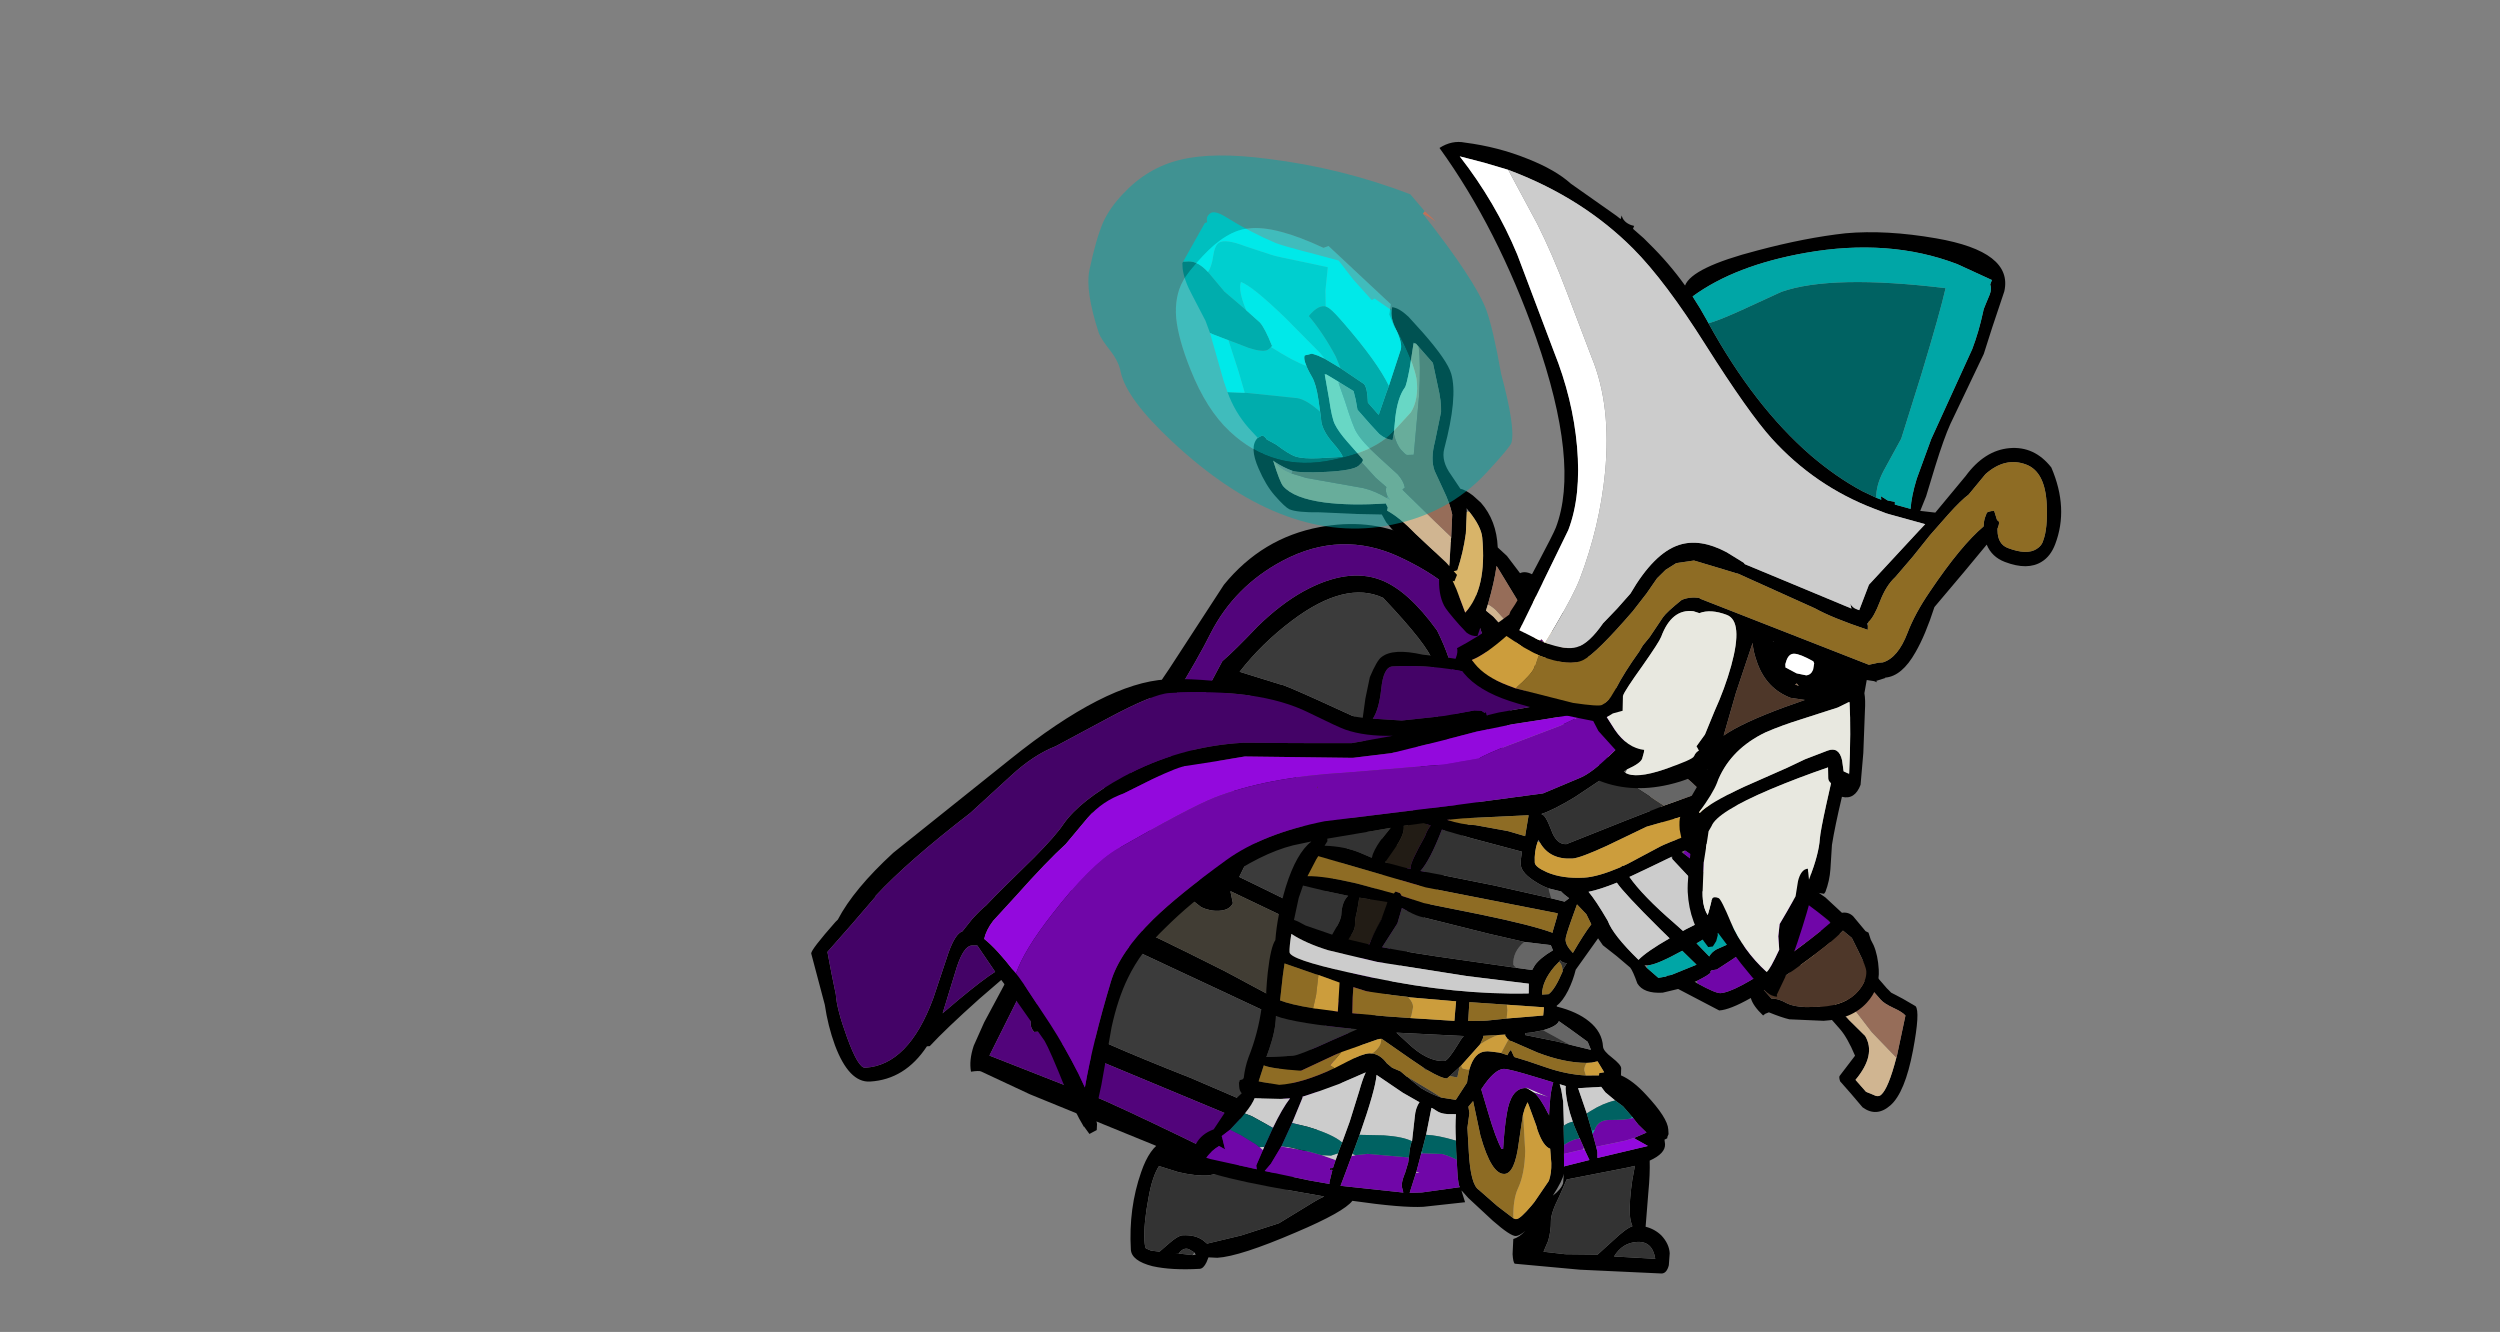 <?xml version="1.0" encoding="UTF-8" standalone="no"?>
<svg xmlns:ffdec="https://www.free-decompiler.com/flash" xmlns:xlink="http://www.w3.org/1999/xlink" ffdec:objectType="frame" height="212.55px" width="398.95px" xmlns="http://www.w3.org/2000/svg">
  <rect width="100%" height="100%" fill="#808080" stroke="none"/>
  <g transform="matrix(1.0, 0.0, 0.0, 1.0, 194.95, 196.05)">
    <use ffdec:characterId="439" height="74.8" transform="matrix(1.296, 0.606, -0.606, 1.296, 4.034, -122.576)" width="39.6" xlink:href="#shape0"/>
    <use ffdec:characterId="434" height="179.0" transform="matrix(0.749, -0.659, 0.659, 0.749, -18.354, -147.468)" width="35.0" xlink:href="#shape1"/>
    <use ffdec:characterId="440" height="101.5" transform="matrix(0.998, -0.057, 0.057, 0.998, -67.935, -86.561)" width="170.0" xlink:href="#shape2"/>
    <use ffdec:characterId="432" height="123.05" transform="matrix(0.933, 0.356, -0.356, 0.933, 40.264, -186.855)" width="114.5" xlink:href="#shape3"/>
    <use ffdec:characterId="442" height="59.55" transform="matrix(1.0, 0.0, 0.0, 1.0, -21.25, -171.25)" width="67.65" xlink:href="#shape4"/>
  </g>
  <defs>
    <g id="shape0" transform="matrix(1.0, 0.0, 0.0, 1.0, 28.0, 40.8)">
      <path d="M6.05 -31.5 L4.95 -33.1 Q4.05 -34.45 2.95 -35.35 -0.65 -38.25 -8.0 -38.25 -15.2 -38.25 -19.65 -32.35 -23.3 -27.5 -23.5 -21.6 -23.55 -18.75 -24.25 -12.4 L-25.0 -3.25 -25.9 31.5 -14.0 30.75 Q-14.0 30.55 -5.95 30.6 1.95 30.65 8.6 30.95 L8.5 30.15 Q9.5 11.5 9.5 2.05 L9.45 -4.8 Q9.4 -9.05 9.5 -11.75 L9.35 -18.65 Q9.35 -21.5 9.85 -23.55 9.2 -24.45 8.25 -26.8 6.6 -31.0 6.05 -31.5 M0.3 -29.25 Q-0.9 -30.65 -7.75 -33.35 -12.35 -33.35 -15.85 -26.8 -17.85 -23.05 -18.75 -19.1 L-14.0 -19.75 Q-14.0 -20.0 3.7 -20.0 L3.5 -23.1 Q3.5 -24.15 2.45 -26.1 L0.3 -29.25 M8.9 -31.5 L10.25 -28.85 Q10.8 -26.15 11.25 -24.8 L11.45 -24.25 11.3 -23.35 11.35 -23.15 11.3 -23.1 11.6 -19.95 Q11.4 -16.2 11.5 -14.35 L11.5 -3.5 11.2 9.85 10.5 31.3 10.45 31.35 10.5 32.0 10.35 32.7 Q10.15 32.7 10.05 33.0 L-4.9 32.75 -20.0 33.5 -26.0 33.5 Q-26.25 33.5 -27.0 34.0 -27.75 32.95 -27.95 31.25 L-28.0 28.4 Q-27.15 13.5 -27.0 6.0 L-26.9 -4.8 Q-26.8 -11.45 -26.0 -16.1 L-24.45 -27.15 Q-22.8 -33.7 -17.5 -37.5 -8.5 -43.95 1.95 -37.75 6.1 -35.3 8.85 -31.6 L8.9 -31.5 M6.7 -15.6 Q7.5 -12.95 7.5 -10.5 7.5 -2.25 6.8 9.25 6.25 19.15 5.5 25.0 L5.45 25.65 5.3 26.55 4.5 27.0 3.9 26.05 -18.25 27.0 -21.85 26.65 -22.5 27.0 Q-23.5 26.6 -23.5 25.15 -23.5 16.9 -22.5 3.1 -21.2 -14.45 -21.0 -19.35 -20.25 -21.0 -19.05 -24.6 -17.8 -27.9 -16.1 -30.25 -12.8 -34.75 -8.85 -35.05 -5.6 -35.3 -0.75 -32.6 2.15 -30.3 3.6 -28.0 5.2 -25.35 5.5 -21.75 5.75 -18.7 6.7 -15.6 M-19.5 -9.0 L-13.0 -9.0 -13.0 -11.25 -12.45 -11.25 -12.5 -11.35 Q-12.1 -11.75 -11.15 -11.8 L-11.15 -11.85 Q-10.1 -12.95 -8.1 -12.25 L-8.0 -11.5 -8.0 -9.0 -3.45 -9.0 -3.35 -10.75 Q-1.0 -10.9 -0.1 -9.0 L5.4 -9.0 5.5 -10.75 Q5.5 -13.65 4.55 -16.1 4.15 -17.1 3.9 -18.4 L-14.5 -17.5 -17.65 -17.0 -19.0 -16.5 -19.2 -16.55 -19.2 -16.5 -19.7 -11.3 -19.75 -9.0 -19.75 -8.9 -19.5 -9.0 M0.5 -3.25 L0.35 0.55 0.1 1.85 5.0 2.15 5.3 -6.9 0.45 -6.55 0.5 -3.25 M-9.25 3.6 L-8.5 4.6 Q-8.5 5.45 -9.5 6.0 -10.4 6.5 -11.5 6.5 L-12.6 6.25 Q-13.0 6.65 -13.0 5.4 L-12.85 4.9 -13.0 4.8 -13.0 3.6 -14.9 3.7 -20.55 4.5 -21.0 11.55 -21.0 12.15 -17.0 11.75 Q-17.0 11.55 -6.15 11.85 L4.85 12.45 5.0 6.8 4.95 3.7 2.3 3.75 -0.8 3.6 -1.0 3.8 Q-0.5 4.0 -1.75 4.0 L-3.0 3.75 -3.05 3.55 -9.25 3.5 -9.3 3.5 -9.3 3.55 -9.25 3.6 M4.5 14.0 L-20.95 14.0 -20.85 19.1 Q-20.9 22.25 -21.25 24.55 L-20.6 24.6 Q-16.5 25.0 -4.5 24.25 L3.5 24.0 Q3.55 21.25 4.35 16.25 L4.7 14.05 4.7 13.95 4.5 14.0 M-19.85 -7.0 L-20.0 -3.75 -20.4 2.55 Q-19.1 1.75 -15.0 1.75 L-13.0 1.65 -13.0 -6.75 -19.85 -7.0 M-8.6 -6.6 Q-8.6 -5.15 -9.0 -3.55 L-9.1 1.65 -5.65 1.7 -3.25 1.75 -3.5 -4.55 -3.5 -6.5 -6.5 -6.5 -8.6 -6.6" fill="#000000" fill-rule="evenodd" stroke="none"/>
      <path d="M0.3 -29.25 L2.45 -26.1 Q3.5 -24.15 3.5 -23.1 L3.7 -20.0 Q-14.0 -20.0 -14.0 -19.75 L-18.75 -19.1 Q-17.85 -23.05 -15.85 -26.8 -12.35 -33.35 -7.75 -33.35 -0.9 -30.65 0.3 -29.25 M0.5 -3.25 L0.45 -6.55 5.3 -6.9 5.0 2.15 0.1 1.85 0.35 0.55 0.5 -3.25 M4.5 14.0 L4.7 14.05 4.35 16.25 Q3.55 21.25 3.5 24.0 L-4.5 24.25 Q-16.5 25.0 -20.6 24.6 L-21.25 24.55 Q-20.9 22.25 -20.85 19.1 L-20.95 14.0 4.5 14.0 M-8.6 -6.6 L-6.5 -6.5 -3.5 -6.5 -3.5 -4.55 -3.25 1.75 -5.65 1.7 -9.1 1.65 -9.0 -3.55 Q-8.6 -5.15 -8.6 -6.6 M-19.85 -7.0 L-13.0 -6.75 -13.0 1.65 -15.0 1.75 Q-19.1 1.75 -20.4 2.55 L-20.0 -3.75 -19.85 -7.0" fill="#3b3b3b" fill-rule="evenodd" stroke="none"/>
      <path d="M-19.0 -16.5 L-17.65 -17.0 -14.5 -17.5 3.9 -18.4 Q4.15 -17.1 4.55 -16.1 5.5 -13.65 5.5 -10.75 L5.4 -9.0 -0.1 -9.0 Q-1.0 -10.9 -3.35 -10.75 L-3.45 -9.0 -8.0 -9.0 -8.0 -11.5 -8.1 -12.25 Q-10.1 -12.95 -11.15 -11.85 L-11.15 -11.8 Q-12.1 -11.75 -12.5 -11.35 L-12.45 -11.25 -13.0 -11.25 -13.0 -9.0 -19.5 -9.0 -19.75 -9.0 -19.7 -11.3 -19.2 -16.5 -19.0 -16.5 M-9.25 3.5 L-3.05 3.55 -3.0 3.75 -1.75 4.0 Q-0.5 4.0 -1.0 3.8 L-0.8 3.6 2.3 3.75 4.95 3.7 5.0 6.8 4.85 12.45 -6.15 11.85 Q-17.0 11.55 -17.0 11.75 L-21.0 12.15 -21.0 11.55 -20.55 4.5 -14.9 3.7 -13.0 3.6 -13.0 4.8 -12.85 4.9 -13.0 5.4 Q-13.0 6.65 -12.6 6.25 L-11.5 6.5 Q-10.4 6.5 -9.5 6.0 -8.5 5.45 -8.5 4.6 L-9.25 3.6 -9.25 3.5" fill="#413d34" fill-rule="evenodd" stroke="none"/>
      <path d="M6.05 -31.5 Q6.6 -31.0 8.25 -26.8 9.2 -24.45 9.85 -23.55 9.35 -21.5 9.35 -18.65 L9.5 -11.75 Q9.4 -9.05 9.45 -4.8 L9.5 2.05 Q9.5 11.5 8.5 30.15 L8.6 30.95 Q1.95 30.65 -5.95 30.6 -14.0 30.55 -14.0 30.75 L-25.9 31.5 -25.0 -3.25 -24.25 -12.4 Q-23.55 -18.75 -23.5 -21.6 -23.3 -27.5 -19.65 -32.35 -15.2 -38.25 -8.0 -38.25 -0.65 -38.25 2.95 -35.35 4.05 -34.45 4.95 -33.1 L6.05 -31.5 M6.7 -15.6 Q5.75 -18.7 5.5 -21.75 5.2 -25.35 3.6 -28.0 2.15 -30.3 -0.75 -32.6 -5.6 -35.3 -8.85 -35.05 -12.8 -34.75 -16.1 -30.25 -17.8 -27.9 -19.05 -24.6 -20.25 -21.0 -21.0 -19.35 -21.2 -14.45 -22.5 3.1 -23.5 16.9 -23.5 25.15 -23.5 26.6 -22.5 27.0 L-21.85 26.65 -18.25 27.0 3.9 26.05 4.5 27.0 5.3 26.55 5.45 25.65 5.5 25.0 Q6.25 19.15 6.8 9.25 7.5 -2.25 7.5 -10.5 7.5 -12.95 6.7 -15.6" fill="#52047b" fill-rule="evenodd" stroke="none"/>
    </g>
    <g id="shape1" transform="matrix(1.0, 0.0, 0.0, 1.0, 16.0, 80.5)">
      <path d="M4.45 -50.95 L5.35 -48.15 6.5 -43.75 Q6.5 -42.9 5.0 -41.1 L5.0 -38.5 5.3 -38.65 5.35 -38.7 5.55 -38.8 8.1 -40.25 9.3 -40.9 9.8 -41.2 14.55 -44.0 Q15.45 -44.6 16.1 -46.9 16.6 -48.75 17.5 -49.6 L17.65 -49.7 18.0 -50.0 Q18.75 -49.2 18.95 -47.15 L19.0 -43.75 Q19.0 -37.75 18.05 -35.75 16.4 -32.25 9.3 -27.5 7.6 -26.35 7.35 -23.6 L7.0 -20.95 7.0 -21.0 Q7.5 -20.35 7.8 -18.85 L8.0 -17.15 Q8.0 -13.35 5.3 -10.0 L5.3 -9.9 5.5 -8.0 5.25 -4.55 Q6.25 -4.25 6.7 -2.8 7.0 -1.75 7.0 1.15 7.0 5.0 4.65 7.05 5.0 7.65 4.95 8.75 L4.55 11.25 4.45 13.75 4.5 16.05 Q4.5 20.0 5.75 27.1 7.0 34.25 7.0 38.9 7.0 46.05 6.25 53.6 5.5 61.2 5.5 71.75 L5.45 82.8 Q5.4 84.15 5.5 85.05 L6.25 87.0 7.0 89.25 Q7.0 90.4 2.0 94.3 -3.4 98.5 -6.5 98.5 -9.45 98.5 -10.05 95.8 L-10.0 92.9 -10.0 90.3 Q-9.75 89.7 -9.5 89.6 L-5.5 88.8 Q-4.5 85.8 -4.5 84.0 L-4.5 55.5 -4.05 55.2 -4.1 54.35 Q-3.9 51.05 -4.0 49.75 -4.2 45.95 -4.0 40.3 -3.95 38.85 -4.65 35.65 L-5.5 31.0 -5.55 25.7 -5.5 21.75 -5.45 16.35 -5.3 14.85 -5.5 15.0 -6.35 14.2 -6.5 13.0 Q-6.5 11.9 -5.9 10.5 L-6.0 9.9 Q-6.0 8.4 -4.6 6.6 L-4.6 6.55 -4.5 5.05 -4.75 4.0 -5.0 2.6 Q-5.0 1.4 -4.4 -1.65 L-4.15 -2.85 Q-5.25 -2.2 -6.5 -1.5 -7.25 -2.05 -7.45 -3.05 L-7.5 -4.75 Q-7.5 -7.9 -7.3 -8.65 -6.8 -10.7 -4.7 -12.8 L-5.4 -16.15 -5.5 -22.15 -5.45 -24.8 -5.15 -26.2 -8.15 -28.95 -12.35 -33.0 Q-15.15 -35.4 -15.7 -36.6 -16.0 -37.3 -16.0 -39.75 -16.0 -41.95 -15.1 -44.7 -13.95 -48.35 -12.0 -48.5 L-11.95 -48.5 -11.25 -48.35 Q-11.0 -48.3 -11.0 -47.5 L-11.05 -47.4 -10.45 -45.75 Q-9.95 -43.3 -9.4 -42.3 L-9.35 -42.25 Q-8.75 -41.2 -6.75 -39.6 L-3.75 -37.25 Q-3.45 -37.9 -3.45 -40.25 -3.4 -42.45 -2.6 -43.75 L-2.5 -43.85 -2.5 -43.9 -2.15 -44.35 -1.7 -45.05 -0.65 -46.65 Q0.75 -48.8 1.0 -50.1 1.6 -53.1 2.4 -53.45 L3.45 -52.9 4.05 -51.9 4.05 -51.85 4.45 -50.95 M17.0 -43.1 L16.8 -43.5 16.75 -43.4 13.7 -40.85 Q11.4 -39.05 11.0 -39.0 9.15 -38.6 6.7 -36.4 L4.85 -34.65 4.0 -34.0 Q3.25 -34.8 3.05 -36.15 L3.0 -38.15 3.0 -41.35 3.85 -42.75 4.5 -44.0 3.75 -46.45 3.65 -46.8 3.0 -48.85 2.8 -49.1 2.8 -49.05 0.7 -45.6 Q-1.0 -43.0 -1.25 -42.0 -1.6 -40.7 -1.6 -38.6 L-1.6 -34.85 -1.75 -34.65 -2.05 -34.55 -2.75 -34.5 Q-3.95 -34.5 -7.4 -37.25 -10.65 -39.85 -11.25 -40.85 -12.0 -42.2 -12.45 -43.85 L-12.5 -44.15 Q-14.0 -40.8 -14.0 -40.0 -14.0 -37.45 -10.8 -33.75 -8.05 -30.6 -3.5 -27.1 L-3.7 -26.4 -4.1 -26.1 Q-3.3 -23.85 -3.15 -20.35 L-2.5 -13.6 -2.5 -12.85 0.2 -15.6 0.3 -15.65 0.4 -15.8 0.8 -16.15 3.3 -18.75 Q4.2 -20.3 4.85 -22.65 L5.8 -25.85 Q6.5 -27.7 8.95 -29.35 L12.8 -32.25 Q13.95 -33.45 15.15 -35.7 L17.0 -39.0 17.0 -42.45 17.0 -43.1 M5.65 -17.3 L5.7 -18.0 5.35 -17.55 2.95 -15.05 Q0.65 -13.05 -2.0 -11.5 L-2.5 -11.8 -2.5 -11.0 -2.9 -10.8 -3.5 -10.5 -3.65 -10.75 -4.1 -9.3 -5.5 -5.6 Q-0.35 -6.15 4.5 -12.85 5.5 -14.25 5.65 -17.3 M-1.55 3.55 Q1.3 0.75 2.0 -1.1 L3.05 -7.0 3.2 -7.9 Q1.25 -6.2 -1.9 -4.2 L-2.8 -3.65 -2.55 -2.15 -2.5 1.25 Q-2.5 3.2 -2.65 4.6 L-1.55 3.55 M-4.0 10.3 Q-2.95 10.3 -0.8 8.55 L2.05 6.3 Q4.3 5.2 4.8 3.7 5.0 3.15 5.0 0.85 L4.35 -1.05 Q3.55 0.95 2.3 2.55 -1.7 6.7 -4.3 10.1 L-4.45 10.25 -4.0 10.3 M-0.7 93.4 L4.8 89.3 Q4.8 88.55 4.15 87.1 3.5 85.6 3.5 84.8 L3.5 71.65 Q3.5 61.9 4.25 50.6 L5.0 38.85 Q5.0 34.95 4.8 33.95 L3.5 27.5 Q3.05 25.1 2.75 20.9 L2.5 16.15 2.6 10.8 3.1 8.25 -1.55 11.65 -3.6 13.3 -3.9 13.55 Q-3.65 14.95 -3.55 16.75 L-3.5 17.25 -3.5 17.75 -3.5 17.9 -3.5 17.95 -3.5 18.25 -3.55 20.35 -3.55 20.65 -3.55 20.85 Q-3.85 27.25 -3.5 29.3 L-3.25 30.9 -2.1 41.75 -2.05 43.55 -2.0 46.9 -2.1 58.55 -2.3 58.65 -2.3 58.95 -2.5 63.5 Q-2.4 65.05 -2.45 68.1 L-2.5 71.75 -2.5 81.45 -2.5 82.25 -2.45 83.85 -2.45 83.9 -2.2 87.5 Q-2.85 90.95 -8.0 91.75 L-8.0 94.3 -7.45 95.4 Q-7.15 96.25 -6.5 96.25 -4.95 96.25 -0.75 93.4 L-0.7 93.4" fill="#000000" fill-rule="evenodd" stroke="none"/>
      <path d="M-12.45 -43.85 Q-12.0 -42.2 -11.25 -40.85 L-11.65 -40.65 Q-12.55 -42.45 -12.45 -43.85 M3.65 -46.8 L3.75 -46.45 3.55 -46.55 3.65 -46.8 M-0.7 93.4 L-0.75 93.4 -0.75 93.3 -0.7 93.4 M-2.45 83.85 L-2.5 82.25 -2.5 81.45 -2.4 82.25 -2.45 83.85 M-3.25 30.9 L-3.5 29.3 Q-3.85 27.25 -3.55 20.85 L-3.55 22.7 -3.5 26.35 -3.35 30.15 -3.25 30.9 M-3.55 16.75 Q-3.65 14.95 -3.9 13.55 L-3.6 13.3 -3.55 16.75 M-2.55 -27.75 L-2.6 -27.1 -2.8 -27.65 -2.55 -27.75" fill="#b49789" fill-rule="evenodd" stroke="none"/>
      <path d="M5.35 -17.55 L5.65 -17.3 Q5.5 -14.25 4.5 -12.85 -0.35 -6.15 -5.5 -5.6 L-4.1 -9.3 -3.65 -10.75 -3.5 -10.5 -2.9 -10.8 -2.5 -11.0 -2.5 -11.8 -2.0 -11.5 Q0.65 -13.05 2.95 -15.05 L5.35 -17.55 M-4.3 10.1 Q-1.7 6.7 2.3 2.55 3.55 0.95 4.35 -1.05 L5.0 0.85 Q5.0 3.15 4.8 3.7 4.3 5.2 2.05 6.3 L-0.8 8.55 Q-2.95 10.3 -4.0 10.3 L-4.3 10.1" fill="#d8b469" fill-rule="evenodd" stroke="none"/>
      <path d="M16.75 -43.4 L17.0 -43.1 17.0 -42.45 Q15.5 -40.2 11.8 -36.45 L5.0 -30.0 4.15 -30.7 Q4.0 -30.95 4.0 -31.9 4.0 -33.1 4.85 -34.65 L6.7 -36.4 Q9.15 -38.6 11.0 -39.0 11.4 -39.05 13.7 -40.85 L16.75 -43.4 M0.8 -16.15 L0.4 -15.8 0.3 -15.65 0.2 -15.6 -2.5 -12.85 -2.5 -13.6 -3.15 -20.35 Q-3.3 -23.85 -4.1 -26.1 L-3.7 -26.4 -3.5 -27.1 Q-8.05 -30.6 -10.8 -33.75 -14.0 -37.45 -14.0 -40.0 -14.0 -40.8 -12.5 -44.15 L-12.45 -43.85 Q-12.55 -42.45 -11.65 -40.65 L-10.35 -38.55 -4.6 -31.35 Q-3.5 -29.8 -2.8 -27.65 L-2.6 -27.1 -2.55 -27.75 Q-2.25 -28.75 -1.7 -29.0 L-2.0 -31.25 -2.05 -34.55 -1.75 -34.65 -1.6 -34.85 -1.6 -38.6 Q-1.6 -40.7 -1.25 -42.0 -1.0 -43.0 0.7 -45.6 L2.8 -49.05 3.0 -48.85 3.65 -46.8 3.55 -46.55 2.4 -43.7 Q0.65 -39.75 0.5 -38.75 0.15 -36.95 0.55 -33.4 L1.0 -29.35 Q1.0 -27.9 0.5 -27.1 0.95 -27.0 -0.05 -27.0 L0.5 -19.7 0.8 -16.15 M-1.9 -4.2 Q-1.65 -3.6 -1.55 -2.7 L-1.5 -0.1 -1.55 3.55 -2.65 4.6 Q-2.5 3.2 -2.5 1.25 L-2.55 -2.15 -2.8 -3.65 -1.9 -4.2 M-0.75 93.4 Q-4.95 96.25 -6.5 96.25 -7.15 96.25 -7.45 95.4 L-8.0 94.3 -8.0 91.75 Q-2.85 90.95 -2.2 87.5 L-2.45 83.9 -2.45 83.85 -2.4 82.25 -2.5 81.45 -2.5 71.75 -2.45 68.1 Q-2.4 65.05 -2.5 63.5 L-2.3 58.95 -2.3 58.65 -2.1 58.55 -2.0 46.9 -2.05 43.55 -2.1 41.75 -3.25 30.9 -3.35 30.15 -3.5 26.35 -3.55 22.7 -3.55 20.85 -3.55 20.65 -3.55 20.35 -3.5 18.25 -3.5 17.95 -3.5 17.9 -3.5 17.75 -3.5 17.25 -3.55 16.75 -3.6 13.3 -1.55 11.65 Q-1.2 13.1 -1.1 15.05 L-1.0 21.3 0.0 33.0 0.6 38.8 Q0.9 42.25 0.5 44.55 -0.4 49.85 -0.1 51.55 0.5 54.65 0.5 56.0 L0.5 64.4 Q0.4 72.75 0.0 77.25 L-0.65 82.45 -1.0 87.75 -0.75 93.3 -0.75 93.4" fill="#d0b591" fill-rule="evenodd" stroke="none"/>
      <path d="M-0.4 -73.7 Q0.55 -73.9 1.9 -75.05 3.25 -76.2 4.05 -76.05 5.25 -75.8 6.8 -72.85 L9.0 -69.1 Q9.45 -68.3 12.05 -64.9 L14.5 -61.6 11.75 -59.05 10.1 -57.1 10.2 -56.95 Q9.55 -58.15 7.05 -57.75 7.0 -54.25 6.0 -50.0 L5.35 -48.15 4.45 -50.95 4.5 -52.05 4.05 -59.85 Q3.45 -67.3 2.5 -69.0 1.25 -68.3 0.15 -65.05 L0.1 -65.45 -0.5 -69.6 -0.4 -73.55 -0.4 -73.7 M17.5 -49.6 L17.5 -50.1 17.65 -49.7 17.5 -49.6 M-0.75 -58.0 Q0.4 -54.0 1.5 -52.0 1.9 -53.25 2.4 -53.45 1.6 -53.1 1.0 -50.1 0.75 -48.8 -0.65 -46.65 L-1.7 -45.05 Q-2.05 -47.95 -3.0 -49.1 L-8.5 -55.05 -8.75 -55.3 -7.25 -58.5 -5.15 -63.35 -3.55 -60.3 Q-2.2 -58.0 -1.25 -58.0 L-0.75 -58.0" fill="#00a6a6" fill-rule="evenodd" stroke="none"/>
      <path d="M-0.4 -73.7 L-0.4 -73.55 -0.5 -69.6 0.1 -65.45 0.15 -65.05 0.5 -62.15 0.5 -62.1 Q0.5 -60.9 -0.5 -58.1 L-0.4 -58.05 -0.75 -58.0 -1.25 -58.0 Q-2.2 -58.0 -3.55 -60.3 L-5.15 -63.35 -5.2 -63.45 -5.25 -63.5 -6.4 -65.7 -6.6 -66.15 -5.85 -68.1 -4.75 -72.55 Q-4.15 -75.2 -3.1 -76.75 L-2.55 -77.45 -2.3 -77.55 -1.6 -77.0 Q-0.45 -76.0 -0.4 -73.7 M5.35 -48.15 L6.0 -50.0 Q7.0 -54.25 7.05 -57.75 9.55 -58.15 10.2 -56.95 L10.2 -56.9 Q10.5 -56.35 10.5 -54.1 L10.5 -53.35 Q10.45 -45.0 9.3 -40.9 L8.1 -40.25 5.55 -38.8 5.35 -38.7 5.3 -38.65 5.0 -38.5 5.0 -41.1 Q6.5 -42.9 6.5 -43.75 L5.35 -48.15 M-1.7 -45.05 L-2.15 -44.35 -2.5 -43.9 -2.5 -43.85 -2.6 -43.75 Q-3.4 -42.45 -3.45 -40.25 -3.45 -37.9 -3.75 -37.25 L-6.75 -39.6 Q-8.75 -41.2 -9.35 -42.25 L-9.4 -42.3 Q-9.95 -43.3 -10.45 -45.75 L-11.05 -47.4 -11.0 -47.5 Q-11.0 -48.3 -11.25 -48.35 L-11.95 -48.5 -12.0 -50.65 Q-12.0 -54.0 -10.75 -57.2 L-8.75 -55.3 -8.5 -55.05 -3.0 -49.1 Q-2.05 -47.95 -1.7 -45.05" fill="#006262" fill-rule="evenodd" stroke="none"/>
      <path d="M10.2 -56.95 L10.1 -57.1 11.75 -59.05 14.5 -61.6 12.05 -64.9 Q9.45 -68.3 9.0 -69.1 L6.8 -72.85 Q5.25 -75.8 4.05 -76.05 3.25 -76.2 1.9 -75.05 0.55 -73.9 -0.4 -73.7 -0.45 -76.0 -1.6 -77.0 L-2.3 -77.55 3.25 -79.5 4.4 -79.9 4.75 -79.75 5.0 -80.1 5.05 -80.15 Q5.3 -80.5 6.0 -80.5 6.95 -80.5 7.6 -78.25 8.95 -73.8 10.8 -70.0 11.25 -69.05 14.55 -64.2 L16.5 -61.25 16.25 -57.5 16.3 -53.0 16.8 -52.9 17.5 -50.1 17.5 -49.6 Q16.6 -48.75 16.1 -46.9 15.45 -44.6 14.55 -44.0 L9.8 -41.2 9.3 -40.9 Q10.45 -45.0 10.5 -53.35 L10.5 -54.1 Q10.5 -56.35 10.2 -56.9 L10.2 -56.95 M0.15 -65.05 Q1.25 -68.3 2.5 -69.0 3.45 -67.3 4.05 -59.85 L4.5 -52.05 4.45 -50.95 4.05 -51.85 4.05 -51.9 3.45 -52.9 2.4 -53.45 Q1.9 -53.25 1.5 -52.0 0.4 -54.0 -0.75 -58.0 L-0.4 -58.05 -0.5 -58.1 Q0.5 -60.9 0.5 -62.1 L0.5 -62.15 0.15 -65.05 M-6.6 -66.15 L-6.4 -65.7 -5.25 -63.5 -5.2 -63.45 -5.15 -63.35 -7.25 -58.5 -8.75 -55.3 -10.75 -57.2 -10.05 -58.9 -6.6 -66.15" fill="#00d9d9" fill-rule="evenodd" stroke="none"/>
      <path d="M17.0 -42.45 L17.0 -39.0 15.15 -35.7 Q13.95 -33.45 12.8 -32.25 L8.95 -29.35 Q6.5 -27.7 5.8 -25.85 L4.85 -22.65 Q4.2 -20.3 3.3 -18.75 L0.8 -16.15 0.5 -19.7 -0.05 -27.0 Q0.95 -27.0 0.5 -27.1 1.0 -27.9 1.0 -29.35 L0.55 -33.4 Q0.15 -36.95 0.5 -38.75 0.65 -39.75 2.4 -43.7 L3.55 -46.55 3.75 -46.45 4.5 -44.0 3.85 -42.75 3.0 -41.35 3.0 -38.15 3.05 -36.15 Q3.25 -34.8 4.0 -34.0 L4.85 -34.65 Q4.0 -33.1 4.0 -31.9 4.0 -30.95 4.15 -30.7 L5.0 -30.0 11.8 -36.45 Q15.5 -40.2 17.0 -42.45 M-11.25 -40.85 Q-10.65 -39.85 -7.4 -37.25 -3.95 -34.5 -2.75 -34.5 L-2.05 -34.55 -2.0 -31.25 -1.7 -29.0 Q-2.25 -28.75 -2.55 -27.75 L-2.8 -27.65 Q-3.5 -29.8 -4.6 -31.35 L-10.35 -38.55 -11.65 -40.65 -11.25 -40.85 M-1.9 -4.2 Q1.25 -6.2 3.2 -7.9 L3.05 -7.0 2.0 -1.1 Q1.3 0.75 -1.55 3.55 L-1.5 -0.1 -1.55 -2.7 Q-1.65 -3.6 -1.9 -4.2 M-1.55 11.65 L3.1 8.25 2.6 10.8 2.5 16.15 2.75 20.9 Q3.05 25.1 3.5 27.5 L4.8 33.95 Q5.0 34.95 5.0 38.85 L4.25 50.6 Q3.5 61.9 3.5 71.65 L3.5 84.8 Q3.5 85.6 4.15 87.1 4.8 88.55 4.8 89.3 L-0.7 93.4 -0.75 93.3 -1.0 87.75 -0.65 82.45 0.0 77.25 Q0.4 72.75 0.5 64.4 L0.5 56.0 Q0.5 54.65 -0.1 51.55 -0.4 49.85 0.5 44.55 0.9 42.25 0.6 38.8 L0.0 33.0 -1.0 21.3 -1.1 15.05 Q-1.2 13.1 -1.55 11.65" fill="#966d59" fill-rule="evenodd" stroke="none"/>
    </g>
    <g id="shape2" transform="matrix(1.0, 0.0, 0.0, 1.0, -18.0, -60.3)">
      <path d="M165.85 90.35 Q170.15 91.95 178.15 99.55 L177.85 100.85 177.6 101.35 180.15 103.35 182.65 105.95 Q183.7 105.85 184.4 106.6 L186.25 109.1 186.7 109.35 187.0 110.5 187.4 111.4 Q188.0 113.05 188.0 115.35 188.0 118.35 185.8 120.5 183.25 123.0 178.75 123.0 L173.3 122.45 Q172.1 122.1 170.1 121.15 L169.5 121.35 169.15 121.6 Q167.6 119.95 167.35 118.7 163.9 120.4 162.2 120.4 L155.85 116.6 153.35 117.05 Q150.3 117.05 149.4 115.35 148.8 113.3 148.4 112.75 L146.35 110.8 144.25 108.95 143.55 107.8 139.7 112.6 Q139.2 114.25 138.3 115.85 137.3 117.55 136.35 118.15 L136.35 118.3 Q139.55 119.3 141.35 120.95 143.35 122.75 143.35 125.1 143.35 125.8 144.7 126.95 146.05 128.15 146.05 128.7 L145.95 129.85 Q147.85 130.8 149.8 133.2 153.0 137.05 153.0 138.9 L153.0 139.65 152.8 140.05 152.75 140.3 152.3 140.5 152.35 141.2 Q152.35 142.7 149.75 143.7 149.7 145.85 149.25 148.75 L148.5 154.2 Q149.95 154.65 150.95 155.75 152.1 157.15 152.1 158.65 L151.85 160.55 Q151.45 161.8 150.65 161.8 L137.65 160.45 127.3 158.9 Q127.05 158.65 127.05 157.35 L127.3 154.95 Q128.25 154.75 129.3 153.75 128.35 154.5 127.75 154.5 126.9 154.5 124.2 151.85 L120.5 148.0 119.5 146.75 119.5 146.85 119.95 148.65 113.25 149.0 Q109.9 149.0 102.0 147.4 100.55 149.1 92.75 151.9 83.55 155.25 79.95 155.25 L78.55 155.1 78.2 155.85 Q77.65 156.85 77.05 156.85 72.55 156.85 69.55 156.0 66.25 154.95 66.25 153.15 66.25 146.55 68.6 140.9 71.75 133.2 77.3 137.45 L77.6 136.9 Q78.55 135.35 80.55 134.75 L82.5 132.15 Q84.05 130.25 85.35 129.25 85.0 128.85 85.0 128.15 L85.0 127.45 85.05 127.5 85.15 127.15 85.6 127.05 85.8 126.85 Q86.1 125.1 86.75 123.6 88.5 119.85 89.3 115.75 L90.0 115.15 90.05 115.25 90.05 115.15 Q90.1 113.25 90.6 110.2 91.3 106.15 92.1 105.15 92.6 101.3 94.25 96.75 96.25 91.45 98.75 89.75 L95.8 90.2 Q90.55 91.2 83.95 95.3 79.0 98.35 74.6 102.25 70.55 105.7 68.25 109.85 66.45 113.05 65.2 117.55 L63.05 126.65 61.8 131.15 62.0 132.85 61.9 133.8 61.45 134.0 60.7 134.35 59.9 133.1 59.8 133.1 59.8 133.0 Q58.65 130.85 57.3 126.95 55.15 120.55 54.4 119.1 L49.35 110.95 48.05 109.0 44.4 111.8 Q38.75 116.3 36.05 118.9 L35.6 118.9 Q31.8 124.0 26.2 124.0 22.85 124.0 20.95 117.9 20.0 114.75 19.7 111.35 L18.0 103.05 Q18.0 102.45 22.15 98.25 L22.55 97.9 Q25.35 93.2 32.0 87.75 32.6 87.35 51.5 73.9 67.35 62.6 77.05 62.6 81.95 62.6 90.15 64.25 97.45 65.8 100.15 66.95 101.5 68.15 103.05 69.0 104.65 69.9 108.0 70.5 L108.05 70.5 108.65 67.45 109.55 64.1 Q110.85 61.45 111.6 61.0 113.5 59.65 118.2 61.0 127.55 62.5 133.25 64.75 138.15 66.7 141.85 69.9 L142.4 69.9 Q151.35 70.25 153.15 74.75 L159.9 80.75 Q165.85 86.35 165.85 89.95 L165.85 90.35 M134.8 91.85 Q134.15 93.4 134.15 95.15 134.15 95.85 136.0 96.8 138.4 98.0 141.9 98.0 144.05 98.0 147.7 96.7 L148.15 96.45 148.2 96.5 148.95 96.2 154.25 93.75 Q155.1 93.35 159.35 92.0 163.2 90.6 163.2 89.75 163.2 88.65 162.6 87.35 161.5 88.25 158.3 89.1 L152.3 90.45 145.75 93.15 Q141.4 94.85 140.2 94.85 136.55 94.85 135.15 92.0 L134.95 91.55 134.9 91.65 134.8 91.85 M164.85 91.9 L163.75 92.75 Q162.3 93.7 161.05 93.9 L163.8 96.35 168.85 99.5 169.9 98.3 171.45 96.75 170.45 95.95 Q166.75 93.2 164.85 91.9 M178.5 120.75 Q182.55 120.7 184.6 118.5 186.0 117.0 186.0 115.5 186.0 114.7 185.0 112.4 L184.0 110.05 182.65 108.8 Q180.65 110.7 174.5 114.6 L169.5 117.55 170.65 119.0 170.75 119.0 Q171.7 119.0 173.1 119.9 174.05 120.45 176.0 120.65 L178.4 120.75 178.5 120.75 M175.1 100.55 L175.45 100.5 175.5 100.0 172.7 97.7 Q172.7 98.85 172.3 99.3 171.85 99.7 170.45 100.5 L172.9 102.0 173.8 101.35 Q174.2 100.75 175.1 100.55 M159.0 115.9 Q161.8 117.65 162.55 117.65 164.9 117.65 172.3 113.15 177.85 109.7 180.7 107.45 180.4 106.9 177.45 104.45 L175.6 102.9 175.2 103.35 Q173.9 104.85 172.75 104.85 L166.9 100.65 158.2 94.6 157.65 94.8 157.85 94.95 157.9 95.0 159.4 96.3 163.05 100.55 Q163.35 101.2 166.35 104.55 169.1 107.55 169.1 108.65 169.1 109.4 167.3 110.5 L167.15 110.2 166.7 109.5 166.4 109.0 164.6 106.35 Q164.0 106.95 161.8 108.15 L159.2 109.5 161.1 111.7 Q161.5 111.05 162.3 110.65 L165.95 109.25 166.55 109.45 Q166.75 109.55 166.75 110.4 166.75 111.2 164.9 112.3 L162.2 113.85 161.3 113.95 161.15 114.1 161.2 114.25 Q160.9 114.65 158.9 115.5 L158.55 115.6 159.0 115.9 M109.65 70.75 L109.3 70.7 114.25 71.3 121.15 70.95 125.9 70.35 127.0 70.45 127.55 70.85 Q127.8 70.45 127.85 71.25 L129.8 70.9 138.25 69.9 Q136.05 68.6 133.35 67.3 123.6 62.6 113.25 62.6 111.8 62.6 111.25 66.15 110.7 69.35 109.65 70.75 M105.2 72.25 Q104.1 71.8 99.5 69.2 91.8 64.8 77.45 64.8 74.85 64.8 67.35 68.3 L58.85 72.25 Q55.2 73.45 51.45 76.55 L44.65 82.1 Q34.2 89.25 28.8 94.45 L28.8 94.55 24.7 98.8 20.6 102.95 21.05 106.4 21.55 109.8 Q21.55 112.1 22.95 116.75 24.45 121.75 25.55 121.75 32.5 121.75 37.05 111.3 L39.9 104.15 Q41.15 101.2 42.3 100.9 L43.95 99.05 Q45.55 97.5 46.3 97.0 47.5 95.85 49.6 94.0 L54.45 89.75 Q58.05 86.5 59.4 84.7 62.25 81.1 69.3 77.75 78.55 73.4 88.75 73.4 L97.45 73.95 106.05 74.45 112.7 73.65 Q108.25 73.5 105.2 72.25 M143.2 72.05 L141.25 71.95 136.55 72.45 131.85 72.9 126.05 73.75 120.55 74.85 112.3 76.4 106.1 76.8 88.9 75.6 84.3 76.1 79.7 76.55 Q78.35 76.55 73.8 78.45 71.55 79.4 69.25 80.4 65.85 81.35 63.3 83.95 L59.55 87.95 Q56.45 90.45 51.15 95.75 L47.3 99.5 Q46.1 100.9 45.7 102.3 47.6 104.0 50.1 107.65 L50.45 108.1 50.9 108.75 51.8 110.2 52.0 110.55 52.05 110.65 55.45 116.5 Q57.55 120.2 59.5 124.65 L60.4 126.9 Q62.1 119.65 65.5 110.3 67.15 105.7 72.85 100.7 77.05 97.05 85.0 91.95 91.1 88.05 101.05 86.65 L122.35 85.25 136.1 84.2 142.15 82.05 Q144.05 81.4 147.25 78.6 L151.0 75.4 150.5 74.25 Q149.75 73.1 147.45 72.55 L143.85 72.1 143.25 72.0 143.2 72.05 M136.4 106.3 L136.4 106.25 137.2 104.0 137.35 103.45 116.5 98.1 99.7 92.15 99.35 92.65 97.8 95.25 Q100.45 95.35 105.55 96.85 L111.4 98.8 111.7 98.5 112.4 98.8 112.65 99.25 116.1 100.6 125.1 102.95 Q133.15 105.1 136.35 106.5 L136.4 106.3 M97.0 96.7 L96.2 98.65 95.25 102.1 Q95.9 102.35 97.05 103.1 L100.6 104.55 101.2 104.8 101.75 103.95 Q102.75 102.55 102.85 101.65 103.05 99.65 104.1 98.75 L100.8 97.85 97.0 96.7 M101.3 89.85 L100.8 90.55 Q104.15 90.85 106.6 92.1 L108.2 92.9 Q108.6 91.7 109.75 90.25 L111.5 88.3 108.5 88.65 101.3 89.45 101.3 89.85 M114.3 94.85 Q114.3 94.0 116.9 89.95 117.3 88.95 117.9 88.3 L116.8 87.85 113.6 88.1 113.6 88.3 Q113.6 89.55 111.95 91.65 L110.3 93.75 114.25 95.05 114.3 95.05 114.3 94.85 M136.15 99.4 Q135.2 99.0 134.35 98.4 131.9 96.75 131.9 95.35 131.9 94.6 132.2 93.3 L124.3 90.7 119.65 89.05 Q117.45 93.9 115.85 95.45 L118.9 96.2 127.55 98.45 136.45 101.0 138.55 101.65 139.3 101.15 Q138.45 100.45 138.1 100.0 L136.15 99.4 M130.2 89.9 L132.85 90.85 133.6 87.55 123.05 87.45 120.55 87.55 Q122.85 88.45 125.05 88.65 L130.2 89.9 M148.7 80.6 L148.25 80.9 141.1 85.1 Q137.6 86.95 135.7 87.45 L135.7 87.55 Q136.25 87.55 137.05 90.05 137.75 92.5 139.35 92.5 L149.1 89.25 155.25 87.25 161.35 85.45 Q160.05 83.75 157.75 81.85 152.3 77.4 152.3 76.75 L152.3 76.55 152.25 76.7 Q151.7 78.35 148.7 80.6 M156.1 95.85 L156.1 95.4 155.95 95.5 151.95 97.15 149.1 98.3 Q151.05 101.45 155.85 106.1 L157.15 107.4 157.55 107.2 Q162.0 105.2 163.6 104.95 L160.15 100.7 156.1 95.85 M38.5 113.7 L41.15 111.7 Q45.15 108.75 47.15 107.65 L44.55 103.3 44.6 103.3 43.65 103.25 Q42.4 103.25 41.1 106.5 L38.45 113.65 38.4 113.8 38.5 113.7 M79.25 142.05 Q77.3 142.05 74.55 141.25 L71.5 140.1 Q70.35 141.65 69.55 145.0 68.5 149.2 68.5 151.85 68.5 153.15 68.75 153.15 L69.45 153.5 70.8 153.75 72.35 152.55 Q73.9 151.35 74.6 151.35 76.6 151.35 77.8 152.3 L78.45 152.9 84.0 151.9 90.1 150.3 95.9 147.2 Q96.75 146.75 97.55 146.45 L92.9 145.35 Q84.3 143.35 80.3 141.9 L79.25 142.05 M79.1 139.2 L79.05 139.2 79.75 139.45 87.05 141.5 87.0 140.9 87.3 140.3 88.2 138.5 88.45 138.0 90.0 135.05 Q91.65 132.05 93.0 130.5 L92.85 130.5 92.25 130.5 91.5 130.5 87.35 130.15 Q87.0 131.0 85.65 132.5 L85.1 133.1 83.15 134.95 81.75 135.9 81.8 136.0 82.15 137.9 82.2 138.05 81.25 137.45 80.65 137.8 Q79.7 138.45 79.1 139.2 M76.05 154.6 L76.55 154.55 76.35 154.2 75.55 153.65 Q74.7 153.2 73.85 154.2 L73.35 154.2 74.0 154.25 76.05 154.6 M153.4 106.75 Q148.05 100.8 147.05 99.1 144.25 100.05 142.45 100.3 143.55 101.75 145.25 105.1 145.95 107.4 149.8 111.6 151.15 110.35 154.95 108.45 L153.4 106.75 M141.9 103.85 L140.5 102.2 139.5 104.55 Q138.35 107.25 138.35 107.75 138.35 108.45 138.9 109.25 L139.4 109.9 Q141.35 106.95 142.6 105.5 L141.9 103.85 M151.3 112.55 L150.7 112.5 151.0 112.9 152.8 114.65 154.1 114.5 154.1 114.4 154.9 114.3 156.8 113.65 159.0 112.9 156.85 110.55 Q152.65 112.55 151.3 112.55 M130.2 111.75 L132.75 112.25 133.2 111.55 Q134.1 110.4 136.25 109.3 L135.95 108.45 131.75 107.7 126.25 106.1 115.35 102.7 Q114.35 102.35 112.6 101.2 L112.55 101.15 112.55 101.2 111.7 103.6 109.05 107.25 Q114.2 108.55 120.8 109.85 L130.2 111.75 M137.6 112.5 L138.35 111.45 138.3 111.45 Q137.75 111.45 137.3 110.95 L137.1 111.2 136.35 111.9 Q134.25 114.1 134.1 116.25 L134.15 116.25 135.15 116.25 Q136.2 115.6 137.6 112.75 L137.6 112.5 M128.4 117.55 L122.45 116.8 122.1 119.8 124.6 119.9 125.1 119.9 128.25 119.75 134.1 119.6 134.3 118.3 128.4 117.55 M126.75 122.3 L125.4 122.3 124.35 122.3 124.35 122.55 123.8 123.6 121.0 126.4 120.65 126.75 120.3 127.05 118.65 128.4 118.2 128.75 Q117.4 128.75 115.15 127.25 L114.45 126.75 112.55 125.3 108.15 121.85 108.05 121.85 108.0 121.85 107.8 121.85 107.6 121.9 107.5 121.9 101.95 123.5 101.6 123.6 100.5 124.0 95.0 126.2 Q90.25 125.6 89.1 125.0 L89.1 125.05 88.15 127.5 88.7 127.65 91.4 128.25 Q94.95 128.25 100.35 126.1 L102.5 125.15 Q104.9 124.05 106.05 124.05 L106.5 124.1 Q107.8 124.35 108.75 125.8 L109.55 126.55 110.85 127.2 111.85 128.15 111.9 128.15 112.35 128.6 113.95 130.05 Q115.65 131.2 117.1 131.75 L119.4 132.25 121.35 129.6 121.5 128.85 121.85 127.5 Q122.8 124.8 124.6 124.8 L124.7 124.8 124.75 124.8 124.85 124.8 124.95 124.8 125.6 124.9 126.7 125.1 127.05 125.2 128.05 125.6 Q128.3 125.05 128.65 124.8 L129.1 125.95 Q130.85 126.55 134.1 127.9 137.25 129.2 140.35 129.55 L142.45 129.65 142.5 129.3 143.3 129.2 142.35 127.4 141.4 127.55 140.6 127.55 Q137.05 127.35 132.85 125.45 L128.8 123.4 128.5 123.3 128.35 123.1 128.2 123.0 127.85 122.45 127.9 122.3 126.75 122.3 M133.95 121.95 L132.15 122.2 131.05 122.25 131.1 122.45 131.05 122.55 136.0 123.85 137.95 124.45 138.9 124.75 141.2 125.45 141.4 125.5 140.95 124.2 138.2 121.95 136.55 120.65 136.5 120.7 136.5 120.75 Q136.0 121.5 133.95 121.95 M132.0 115.85 L132.1 114.4 122.2 112.6 108.15 109.55 100.45 107.25 Q96.95 105.95 94.7 104.3 94.25 106.4 94.25 107.2 94.25 108.35 103.25 110.9 L107.2 112.0 Q120.4 115.55 132.0 115.95 L132.0 115.85 M137.85 136.8 Q137.0 133.9 137.0 131.5 L137.05 131.05 136.1 130.7 136.3 131.6 136.5 133.5 136.4 137.35 136.35 137.35 136.3 138.7 136.25 140.2 136.25 140.4 136.15 141.85 136.05 143.85 136.25 143.8 140.15 143.05 139.45 141.3 139.4 141.1 138.8 139.5 138.75 139.45 138.05 137.5 137.85 136.8 M134.15 135.35 L134.25 134.45 134.5 132.65 Q134.75 131.25 135.1 130.35 L132.5 129.4 Q128.05 127.75 127.3 127.75 125.8 127.75 123.55 130.8 L124.45 134.6 Q125.4 138.7 126.25 140.5 L126.5 140.5 Q126.9 137.1 127.4 134.95 128.25 131.0 130.5 131.0 L130.95 131.1 131.95 131.8 Q132.95 132.8 134.0 135.3 L134.15 135.6 134.15 135.35 M144.8 133.8 L143.3 132.4 142.7 131.5 139.0 131.5 140.15 135.6 140.8 138.4 140.9 138.9 141.35 141.0 141.5 141.85 141.45 142.8 149.6 141.35 147.8 140.2 147.45 139.95 149.5 139.2 148.35 137.95 148.3 137.9 148.05 137.55 147.5 136.75 147.35 136.55 146.0 134.8 144.8 133.8 M129.95 135.3 L129.05 139.65 Q128.15 144.5 126.5 144.5 124.4 144.5 123.0 138.15 L122.15 132.6 121.35 133.45 121.45 134.5 121.0 136.8 121.0 140.75 Q121.0 145.9 122.25 146.8 L125.05 149.55 127.5 151.65 127.85 151.8 127.95 151.8 128.0 151.8 Q128.6 151.8 130.5 149.8 L131.0 149.25 133.5 146.0 Q134.0 144.8 134.05 143.2 L134.0 140.9 Q132.9 140.45 132.15 137.8 L132.1 137.6 132.05 137.3 131.95 136.95 130.95 133.65 130.8 133.25 130.8 133.3 130.3 134.3 129.95 135.3 M134.0 148.4 Q135.4 147.45 135.75 146.5 L135.95 145.0 Q135.7 146.05 134.0 148.4 M147.35 144.4 L146.2 144.6 136.35 145.95 134.95 148.7 Q133.5 151.2 133.45 152.5 133.4 153.9 132.85 155.55 L132.0 157.25 135.45 157.85 140.6 158.2 143.2 156.1 Q145.4 154.25 146.4 154.0 146.1 153.1 146.1 152.15 146.1 150.0 146.8 146.65 L147.35 144.4 M110.2 100.4 L110.35 100.1 110.3 100.1 105.9 99.15 105.85 99.15 105.85 99.2 105.4 101.2 Q104.95 102.6 104.95 103.2 104.95 104.1 104.25 105.0 L103.75 105.7 104.4 105.9 107.05 106.7 Q107.45 105.55 109.2 102.75 L110.2 100.4 M112.7 115.45 L112.7 115.4 110.4 115.0 106.25 114.15 105.95 114.05 104.1 113.35 103.9 115.0 103.7 117.5 109.05 118.3 112.9 118.8 119.9 119.65 120.15 117.85 120.35 116.55 112.7 115.45 M97.5 116.35 L101.4 117.1 101.95 112.5 98.65 111.1 98.2 110.95 93.35 108.95 92.95 110.95 92.3 114.8 Q93.9 115.55 97.5 116.35 M121.25 122.15 L110.55 121.0 112.15 122.65 Q115.2 125.95 117.95 125.95 118.5 125.95 120.2 123.5 120.75 122.65 121.25 122.15 M89.6 123.7 L93.85 123.75 Q94.8 123.75 100.3 121.6 L104.35 120.1 Q94.6 118.6 91.5 117.25 91.35 119.45 90.15 122.4 L89.6 123.7 M100.9 138.0 L102.3 134.75 104.1 129.95 Q104.75 128.05 105.3 127.05 L100.95 128.65 97.8 129.6 95.0 130.35 95.0 130.5 93.1 134.45 91.2 138.05 91.15 138.1 89.35 140.75 88.3 141.85 95.3 143.75 98.5 144.5 98.5 144.25 99.1 142.3 98.85 142.25 Q98.75 142.6 98.7 142.0 L99.2 142.0 99.7 140.75 100.15 139.7 100.3 139.3 100.4 139.1 100.9 138.0 M118.85 134.5 Q117.2 134.5 116.35 133.9 L115.65 133.4 115.45 133.3 114.35 137.55 113.55 140.05 113.4 140.5 112.45 143.4 112.4 143.5 111.2 146.65 113.15 146.7 119.25 146.2 119.1 145.8 119.0 144.5 119.0 144.3 119.0 141.8 119.0 140.55 119.0 140.4 119.05 138.75 Q119.05 136.3 119.3 134.55 L119.3 134.5 119.15 134.5 118.85 134.5 M112.05 138.45 L112.7 134.65 Q112.9 133.15 113.6 132.3 L111.05 130.65 107.0 127.55 Q106.7 129.85 103.75 136.95 L102.8 139.15 102.3 140.25 101.25 142.65 100.25 144.9 110.2 146.55 110.0 145.55 Q110.0 144.85 110.55 143.65 L110.65 143.45 111.25 141.8 111.4 141.0 Q111.65 139.25 112.0 138.5 L112.05 138.45 M146.95 156.55 Q144.65 156.55 143.2 158.65 L149.75 159.4 Q149.45 156.5 146.95 156.55" fill="#000000" fill-rule="evenodd" stroke="none"/>
      <path d="M136.35 106.5 L136.4 106.3 136.35 106.5 M114.25 95.05 L110.3 93.75 111.95 91.65 Q113.6 89.55 113.6 88.3 L113.6 88.1 116.8 87.85 117.9 88.3 Q117.3 88.95 116.9 89.95 114.3 94.0 114.3 94.85 L114.25 95.05 M110.3 100.1 L110.2 100.4 109.2 102.75 Q107.45 105.55 107.05 106.7 L104.4 105.9 103.75 105.7 104.25 105.0 Q104.95 104.1 104.95 103.2 104.95 102.6 105.4 101.2 L105.85 99.2 105.9 99.15 110.3 100.1" fill="#221c15" fill-rule="evenodd" stroke="none"/>
      <path d="M136.15 99.4 L138.1 100.0 Q138.45 100.45 139.3 101.15 L138.55 101.65 136.45 101.0 136.15 99.7 136.15 99.4 M155.25 87.25 L150.75 83.95 148.7 80.6 Q151.7 78.35 152.25 76.7 L152.3 76.75 Q152.3 77.4 157.75 81.85 160.05 83.75 161.35 85.45 L155.25 87.25 M131.75 107.7 L135.95 108.45 136.25 109.3 Q134.1 110.4 133.2 111.55 L132.75 112.25 130.2 111.75 129.8 111.25 Q129.8 109.15 131.75 107.7 M137.95 124.45 L135.55 122.95 133.95 121.95 Q136.0 121.5 136.5 120.75 L136.5 120.7 136.55 120.65 138.2 121.95 140.95 124.2 141.4 125.5 141.2 125.45 138.9 124.75 137.95 124.45" fill="#666666" fill-rule="evenodd" stroke="none"/>
      <path d="M101.3 89.85 L101.3 89.45 108.5 88.65 111.5 88.3 109.75 90.25 Q108.6 91.7 108.2 92.9 L106.6 92.1 Q104.15 90.85 100.8 90.55 L101.3 89.85 M97.0 96.7 L100.8 97.85 104.1 98.75 Q103.05 99.65 102.85 101.65 102.75 102.55 101.75 103.95 L101.2 104.8 100.6 104.55 97.05 103.1 Q95.9 102.35 95.25 102.1 L96.2 98.65 97.0 96.7 M136.45 101.0 L127.55 98.45 118.9 96.2 115.85 95.45 Q117.45 93.9 119.65 89.05 L124.3 90.7 132.2 93.3 Q131.9 94.6 131.9 95.35 131.9 96.75 134.35 98.4 135.2 99.0 136.15 99.4 L136.15 99.7 136.45 101.0 M155.25 87.25 L149.1 89.25 139.35 92.5 Q137.75 92.5 137.05 90.05 136.25 87.55 135.7 87.55 L135.7 87.45 Q137.6 86.95 141.1 85.1 L148.25 80.9 148.7 80.6 150.75 83.95 155.25 87.25 M79.25 142.05 L80.3 141.9 Q84.3 143.35 92.9 145.35 L97.55 146.45 Q96.75 146.75 95.9 147.2 L90.1 150.3 84.0 151.9 78.45 152.9 77.8 152.3 Q76.6 151.35 74.6 151.35 73.9 151.35 72.35 152.55 L70.8 153.75 69.45 153.5 68.75 153.15 Q68.5 153.15 68.5 151.85 68.5 149.2 69.55 145.0 70.35 141.65 71.5 140.1 L74.55 141.25 Q77.3 142.05 79.25 142.05 M76.35 154.2 L76.05 154.6 74.0 154.25 73.85 154.2 Q74.7 153.2 75.55 153.65 L76.35 154.2 M131.75 107.7 Q129.8 109.15 129.8 111.25 L130.2 111.75 120.8 109.85 Q114.2 108.55 109.05 107.25 L111.7 103.6 112.55 101.2 112.6 101.2 Q114.35 102.35 115.35 102.7 L126.25 106.1 131.75 107.7 M137.1 111.2 L137.3 110.95 Q137.75 111.45 138.3 111.45 L138.35 111.45 137.6 112.5 Q137.55 111.5 137.1 111.2 M117.1 131.75 Q115.65 131.2 113.95 130.05 L112.35 128.6 111.9 128.15 115.8 130.8 117.1 131.75 M114.45 126.75 L115.15 127.25 114.8 127.15 114.45 126.75 M118.65 128.4 L120.3 127.05 119.85 128.7 118.65 128.4 M137.95 124.45 L136.0 123.85 131.05 122.55 131.1 122.45 131.05 122.25 132.15 122.2 133.95 121.95 135.55 122.95 137.95 124.45 M147.35 144.4 L146.8 146.65 Q146.1 150.0 146.1 152.15 146.1 153.1 146.4 154.0 145.4 154.25 143.2 156.1 L140.6 158.2 135.45 157.85 132.0 157.25 132.85 155.55 Q133.4 153.9 133.45 152.5 133.5 151.2 134.95 148.7 L136.35 145.95 146.2 144.6 147.35 144.4 M89.6 123.7 L90.15 122.4 Q91.35 119.45 91.5 117.25 94.6 118.6 104.35 120.1 L100.3 121.6 Q94.8 123.75 93.85 123.75 L89.6 123.7 M121.25 122.15 Q120.75 122.65 120.2 123.5 118.5 125.95 117.95 125.95 115.2 125.95 112.15 122.65 L110.55 121.0 121.25 122.15 M146.95 156.55 Q149.45 156.5 149.75 159.4 L143.2 158.65 Q144.65 156.55 146.95 156.55" fill="#333333" fill-rule="evenodd" stroke="none"/>
      <path d="M164.85 91.9 Q166.75 93.2 170.45 95.95 L171.45 96.75 169.9 98.3 168.85 99.5 163.8 96.35 161.05 93.9 Q162.3 93.7 163.75 92.75 L164.85 91.9 M130.8 130.95 L133.2 132.15 134.2 132.65 131.95 131.8 130.95 131.1 130.8 130.95" fill="#e5e5e5" fill-rule="evenodd" stroke="none"/>
      <path d="M136.35 106.5 Q133.15 105.1 125.1 102.95 L116.1 100.6 112.65 99.25 112.4 98.8 111.7 98.5 111.4 98.8 105.55 96.85 Q100.45 95.35 97.8 95.25 L99.35 92.65 99.7 92.15 116.5 98.1 137.35 103.45 137.2 104.0 136.4 106.25 136.4 106.3 136.35 106.5 M130.2 89.9 L125.05 88.65 Q122.85 88.45 120.55 87.55 L123.05 87.45 133.6 87.55 132.85 90.85 130.2 89.9 M141.9 103.85 L142.6 105.5 Q141.35 106.95 139.4 109.9 L138.9 109.25 Q138.35 108.45 138.35 107.75 138.35 107.25 139.5 104.55 L140.5 102.2 141.9 103.85 M137.6 112.5 L137.6 112.75 Q136.2 115.6 135.15 116.25 L134.15 116.25 134.1 116.25 Q134.25 114.1 136.35 111.9 L137.1 111.2 Q137.55 111.5 137.6 112.5 M128.25 119.75 L125.1 119.9 124.6 119.9 122.1 119.8 122.45 116.8 128.4 117.55 128.45 118.4 128.25 119.75 M123.8 123.6 L124.35 122.55 124.35 122.3 125.4 122.3 126.75 122.3 Q125.5 122.65 123.8 123.6 M128.35 123.1 L128.5 123.3 128.8 123.4 132.85 125.45 Q137.05 127.35 140.6 127.55 140.15 128.15 140.15 128.7 L140.35 129.55 Q137.25 129.2 134.1 127.9 130.85 126.55 129.1 125.95 L128.65 124.8 Q128.3 125.05 128.05 125.6 L127.05 125.2 127.15 125.05 128.35 123.1 M121.85 127.5 L121.5 128.85 121.35 129.6 119.4 132.25 117.1 131.75 115.8 130.8 111.9 128.15 111.85 128.15 110.85 127.2 109.55 126.55 108.75 125.8 Q107.8 124.35 106.5 124.1 108.05 123.1 108.05 121.95 L108.05 121.85 108.15 121.85 112.55 125.3 114.45 126.75 114.8 127.15 115.15 127.25 Q117.4 128.75 118.2 128.75 L118.65 128.4 119.85 128.7 120.3 127.05 120.65 126.75 120.6 126.8 Q120.6 127.25 120.85 127.35 L121.6 127.55 121.85 127.5 M100.35 126.1 Q94.95 128.25 91.4 128.25 L88.7 127.65 88.15 127.5 89.1 125.05 89.1 125.0 Q90.25 125.6 95.0 126.2 L100.5 124.0 101.6 123.6 99.7 125.6 100.35 126.1 M129.95 135.3 L130.0 135.5 130.0 141.05 Q129.7 144.75 128.5 146.95 127.6 148.65 127.5 151.65 L125.05 149.55 122.25 146.8 Q121.0 145.9 121.0 140.75 L121.0 136.8 121.45 134.5 121.35 133.45 122.15 132.6 123.0 138.15 Q124.4 144.5 126.5 144.5 128.15 144.5 129.05 139.65 L129.95 135.3 M130.95 133.65 L130.8 133.3 130.8 133.25 130.95 133.65 M112.9 118.8 L109.05 118.3 103.7 117.5 103.9 115.0 104.1 113.35 105.95 114.05 106.25 114.15 110.4 115.0 112.7 115.4 112.7 115.45 112.85 115.6 Q113.45 116.3 113.45 117.05 L113.1 118.4 112.9 118.8 M97.5 116.35 Q93.9 115.55 92.3 114.8 L92.95 110.95 93.35 108.95 98.2 110.95 98.65 111.1 98.1 114.25 97.5 116.35" fill="#8e6c24" fill-rule="evenodd" stroke="none"/>
      <path d="M135.15 92.0 Q136.55 94.85 140.2 94.85 141.4 94.85 145.75 93.15 L152.3 90.45 158.3 89.1 Q161.5 88.25 162.6 87.35 163.2 88.65 163.2 89.75 163.2 90.6 159.35 92.0 155.1 93.35 154.25 93.75 L148.95 96.2 148.2 96.5 148.15 96.45 147.7 96.7 Q144.05 98.0 141.9 98.0 138.4 98.0 136.0 96.8 134.15 95.85 134.15 95.15 134.15 93.4 134.8 91.85 L135.15 92.0 M128.4 117.55 L134.3 118.3 134.1 119.6 128.25 119.75 128.45 118.4 128.4 117.55 M123.8 123.6 Q125.5 122.65 126.75 122.3 L127.9 122.3 127.85 122.45 128.2 123.0 128.35 123.1 127.15 125.05 127.05 125.2 126.7 125.1 125.6 124.9 124.95 124.8 124.85 124.8 124.75 124.8 124.7 124.8 124.6 124.8 Q122.8 124.8 121.85 127.5 L121.6 127.55 120.85 127.35 Q120.6 127.25 120.6 126.8 L120.65 126.75 121.0 126.4 123.8 123.6 M140.6 127.55 L141.4 127.55 142.35 127.4 143.3 129.2 142.5 129.3 142.45 129.65 140.35 129.55 140.15 128.7 Q140.15 128.15 140.6 127.55 M106.5 124.1 L106.05 124.05 Q104.9 124.05 102.5 125.15 L100.35 126.1 99.7 125.6 101.6 123.6 101.95 123.5 107.5 121.9 107.6 121.9 107.8 121.85 108.0 121.85 108.05 121.85 108.05 121.95 Q108.05 123.1 106.5 124.1 M127.5 151.65 Q127.6 148.65 128.5 146.95 129.7 144.75 130.0 141.05 L130.0 135.5 129.95 135.3 130.3 134.3 130.8 133.3 130.95 133.65 131.95 136.95 132.05 137.3 132.1 137.6 132.15 137.8 Q132.9 140.45 134.0 140.9 L134.05 143.2 Q134.0 144.8 133.5 146.0 L131.0 149.25 130.5 149.8 Q128.6 151.8 128.0 151.8 L127.95 151.8 127.85 151.8 127.5 151.65 M112.7 115.45 L120.35 116.55 120.15 117.85 119.9 119.65 112.9 118.8 113.1 118.4 113.45 117.05 Q113.45 116.3 112.85 115.6 L112.7 115.45 M98.65 111.1 L101.95 112.5 101.4 117.1 97.5 116.35 98.1 114.25 98.65 111.1" fill="#cc9d3c" fill-rule="evenodd" stroke="none"/>
      <path d="M158.2 94.6 L157.9 95.0 157.85 94.95 158.2 94.6 M167.15 110.2 L166.75 110.4 Q166.75 109.55 166.55 109.45 L166.7 109.5 167.15 110.2 M100.25 81.1 L100.25 81.35 100.15 81.1 100.25 81.1 M79.75 139.45 L79.05 139.2 79.1 139.2 79.75 139.45" fill="#942403" fill-rule="evenodd" stroke="none"/>
      <path d="M105.2 72.25 Q108.25 73.5 112.7 73.65 L106.05 74.45 97.45 73.95 88.75 73.4 Q78.55 73.4 69.3 77.75 62.25 81.1 59.4 84.7 58.05 86.5 54.45 89.75 L49.6 94.0 Q47.5 95.85 46.3 97.0 45.55 97.5 43.95 99.05 L42.3 100.9 Q41.15 101.2 39.9 104.15 L37.05 111.3 Q32.5 121.75 25.55 121.75 24.45 121.75 22.95 116.75 21.55 112.1 21.55 109.8 L21.05 106.4 20.6 102.95 24.7 98.8 28.8 94.55 28.8 94.45 Q34.2 89.25 44.65 82.1 L51.45 76.55 Q55.2 73.45 58.85 72.25 L67.35 68.3 Q74.85 64.8 77.45 64.8 91.8 64.8 99.5 69.2 104.1 71.8 105.2 72.25 M109.65 70.75 Q110.7 69.35 111.25 66.15 111.8 62.6 113.25 62.6 123.6 62.6 133.35 67.3 136.05 68.6 138.25 69.9 L129.8 70.9 127.85 71.25 Q127.8 70.45 127.55 70.85 L127.0 70.45 125.9 70.35 121.15 70.95 114.25 71.3 109.3 70.7 109.65 70.75 M38.45 113.65 L41.1 106.5 Q42.4 103.25 43.65 103.25 L44.6 103.3 44.55 103.3 47.15 107.65 Q45.15 108.75 41.15 111.7 L38.5 113.7 38.45 113.65" fill="#440367" fill-rule="evenodd" stroke="none"/>
      <path d="M158.2 94.6 L166.9 100.65 172.75 104.85 Q173.9 104.85 175.2 103.35 L175.6 102.9 177.45 104.45 Q180.4 106.9 180.7 107.45 177.85 109.7 172.3 113.15 164.9 117.65 162.55 117.65 161.8 117.65 159.0 115.9 L158.9 115.5 Q160.9 114.65 161.2 114.25 L161.15 114.1 161.3 113.95 162.2 113.85 164.9 112.3 Q166.75 111.2 166.75 110.4 L167.15 110.2 167.3 110.5 Q169.1 109.4 169.1 108.65 169.1 107.55 166.35 104.55 163.35 101.2 163.05 100.55 L159.4 96.3 157.9 95.0 158.2 94.6 M100.25 81.1 L100.15 81.1 100.25 81.35 100.25 81.1 M50.45 108.1 Q52.0 104.4 56.75 99.0 63.3 91.45 67.8 89.15 79.6 83.25 83.65 81.9 92.25 79.1 104.75 79.1 L120.55 78.7 126.15 78.05 Q127.95 77.2 130.95 76.25 L139.5 73.55 143.2 72.05 143.25 72.0 143.85 72.1 147.45 72.55 Q149.75 73.1 150.5 74.25 L151.0 75.4 147.25 78.6 Q144.05 81.4 142.15 82.05 L136.1 84.2 122.35 85.25 101.05 86.65 Q91.1 88.05 85.0 91.95 77.05 97.05 72.85 100.7 67.15 105.7 65.5 110.3 62.1 119.65 60.4 126.9 L59.5 124.65 Q57.55 120.2 55.45 116.5 L52.05 110.65 52.0 110.55 51.8 110.2 50.9 108.75 50.45 108.1 M79.75 139.45 L79.1 139.2 Q79.7 138.45 80.65 137.8 L81.25 137.45 82.2 138.05 82.15 137.9 81.8 136.0 81.75 135.9 83.15 134.95 84.8 135.9 87.1 137.5 87.65 138.0 87.7 138.0 88.2 138.5 87.3 140.3 87.0 140.9 87.05 141.5 79.75 139.45 M138.8 139.5 L139.4 141.1 139.25 141.3 136.15 141.85 136.25 140.4 137.0 140.0 Q137.9 139.6 138.65 139.55 L138.8 139.5 M130.5 131.0 Q128.25 131.0 127.4 134.95 126.9 137.1 126.5 140.5 L126.25 140.5 Q125.4 138.7 124.45 134.6 L123.55 130.8 Q125.8 127.75 127.3 127.75 128.05 127.75 132.5 129.4 L135.1 130.35 Q134.75 131.25 134.5 132.65 L134.25 134.45 134.15 135.35 134.0 135.3 Q132.95 132.8 131.95 131.8 L134.2 132.65 133.2 132.15 130.8 130.95 130.5 131.0 M141.25 138.3 Q141.9 136.75 143.65 136.85 146.4 137.0 147.05 136.8 L147.5 136.75 148.05 137.55 148.3 137.9 148.35 137.95 149.5 139.2 147.45 139.95 146.05 140.3 141.35 141.0 140.9 138.9 141.25 138.3 M99.7 140.75 L99.2 142.0 98.7 142.0 Q98.75 142.6 98.85 142.25 L99.1 142.3 98.5 144.25 98.5 144.5 95.3 143.75 88.3 141.85 89.35 140.75 91.15 138.1 94.2 138.8 95.65 139.2 97.55 139.85 99.7 140.75 M111.4 141.0 L111.25 141.8 110.65 143.45 110.55 143.65 Q110.0 144.85 110.0 145.55 L110.2 146.55 100.25 144.9 101.25 142.65 102.3 140.25 102.9 140.15 104.85 140.05 111.4 141.0 M113.6 140.45 L116.75 140.75 Q118.15 141.25 119.0 141.8 L119.0 144.3 119.0 144.5 119.1 145.8 119.25 146.2 113.15 146.7 111.2 146.65 112.4 143.5 112.95 143.55 112.55 143.4 112.45 143.4 113.4 140.5 113.6 140.45" fill="#7006a8" fill-rule="evenodd" stroke="none"/>
      <path d="M50.45 108.1 L50.1 107.65 Q47.6 104.0 45.7 102.3 46.1 100.9 47.3 99.5 L51.15 95.75 Q56.45 90.45 59.55 87.95 L63.3 83.95 Q65.85 81.35 69.25 80.4 71.55 79.4 73.8 78.45 78.35 76.55 79.7 76.55 L84.3 76.1 88.9 75.6 106.1 76.8 112.3 76.4 120.55 74.85 126.05 73.75 131.85 72.9 136.55 72.45 141.25 71.95 143.2 72.05 139.5 73.55 130.95 76.25 Q127.95 77.2 126.15 78.05 L120.55 78.7 104.75 79.1 Q92.25 79.1 83.65 81.9 79.6 83.25 67.8 89.15 63.3 91.45 56.75 99.0 52.0 104.4 50.45 108.1 M139.45 141.3 L140.15 143.05 136.25 143.8 136.05 143.85 136.15 141.85 139.25 141.3 139.45 141.3 M141.35 141.0 L146.05 140.3 147.45 139.95 147.8 140.2 149.6 141.35 141.45 142.8 141.5 141.85 141.35 141.0" fill="#9309dd" fill-rule="evenodd" stroke="none"/>
      <path d="M155.95 95.5 L156.1 95.85 160.15 100.7 163.6 104.95 Q162.0 105.2 157.55 107.2 L157.15 107.4 155.85 106.1 Q151.05 101.45 149.1 98.3 L151.95 97.15 155.95 95.5 M85.65 132.5 Q87.0 131.0 87.35 130.15 L91.5 130.5 92.25 130.5 92.85 130.5 93.0 130.5 Q91.65 132.05 90.0 135.05 L86.75 133.0 85.65 132.5 M88.45 138.0 L88.2 138.5 87.7 138.0 88.45 138.0 M153.4 106.75 L154.95 108.45 Q151.15 110.35 149.8 111.6 145.95 107.4 145.25 105.1 143.55 101.75 142.45 100.3 144.25 100.05 147.05 99.1 148.05 100.8 153.4 106.75 M132.0 115.85 L132.0 115.95 Q120.4 115.55 107.2 112.0 L103.25 110.9 Q94.25 108.35 94.25 107.2 94.25 106.4 94.7 104.3 96.95 105.95 100.45 107.25 L108.15 109.55 122.2 112.6 132.1 114.4 132.0 115.85 M136.4 137.35 L136.5 133.5 136.3 131.6 136.1 130.7 137.05 131.05 137.0 131.5 Q137.0 133.9 137.85 136.8 137.05 136.9 136.4 137.35 M138.75 139.45 L138.8 139.5 138.65 139.55 138.75 139.45 M139.4 141.1 L139.45 141.3 139.25 141.3 139.4 141.1 M144.8 133.8 Q142.9 134.1 140.8 135.25 L140.15 135.6 139.0 131.5 142.7 131.5 143.3 132.4 144.8 133.8 M93.1 134.45 L95.0 130.5 95.0 130.35 97.8 129.6 100.95 128.65 105.3 127.05 Q104.75 128.05 104.1 129.95 L102.3 134.75 100.9 138.0 Q99.45 136.6 95.55 135.2 L93.1 134.45 M100.15 139.7 L99.7 140.75 97.55 139.85 99.0 140.0 100.15 139.7 M91.15 138.1 L91.2 138.05 92.25 138.25 Q92.9 138.35 94.2 138.8 L91.15 138.1 M114.35 137.55 L115.45 133.3 115.65 133.4 116.35 133.9 Q117.2 134.5 118.85 134.5 L119.3 134.55 Q119.05 136.3 119.05 138.75 116.15 137.7 114.35 137.55 M103.75 136.95 Q106.7 129.85 107.0 127.55 L111.05 130.65 113.6 132.3 Q112.9 133.15 112.7 134.65 L112.05 138.45 Q110.7 137.65 107.6 137.25 L103.75 136.95 M102.3 140.25 L102.8 139.15 102.45 139.95 102.5 139.95 102.9 140.15 102.3 140.25 M112.4 143.5 L112.45 143.4 112.55 143.4 112.95 143.55 112.4 143.5" fill="#cccccc" fill-rule="evenodd" stroke="none"/>
      <path d="M175.1 100.55 Q174.2 100.75 173.8 101.35 L172.9 102.0 170.45 100.5 Q171.85 99.7 172.3 99.3 172.7 98.85 172.7 97.7 L175.5 100.0 175.45 100.5 175.1 100.55 M166.4 109.0 L165.95 109.25 162.3 110.65 Q161.5 111.05 161.1 111.7 L159.2 109.5 161.8 108.15 Q164.0 106.95 164.6 106.35 L166.4 109.0 M151.0 112.9 L151.3 112.55 Q152.65 112.55 156.85 110.55 L159.0 112.9 156.8 113.65 154.9 114.3 154.1 114.4 154.1 114.5 152.8 114.65 151.0 112.9 M140.8 138.4 L141.25 138.3 140.9 138.9 140.8 138.4 M147.05 136.8 L147.35 136.55 147.5 136.75 147.05 136.8 M113.4 140.5 L113.55 140.05 113.6 140.45 113.4 140.5" fill="#00a6a6" fill-rule="evenodd" stroke="none"/>
      <path d="M83.15 134.95 L85.1 133.1 85.65 132.5 86.75 133.0 90.0 135.05 88.45 138.0 87.7 138.0 87.65 138.0 87.1 137.5 84.8 135.9 83.15 134.95 M136.4 137.35 Q137.05 136.9 137.85 136.8 L138.05 137.5 138.75 139.45 138.65 139.55 Q137.9 139.6 137.0 140.0 L136.25 140.4 136.25 140.2 136.3 138.7 136.35 137.35 136.4 137.35 M140.15 135.6 L140.8 135.25 Q142.9 134.1 144.8 133.8 L146.0 134.8 147.35 136.55 147.05 136.8 Q146.4 137.0 143.65 136.85 141.9 136.75 141.25 138.3 L140.8 138.4 140.15 135.6 M93.1 134.45 L95.55 135.2 Q99.45 136.6 100.9 138.0 L100.4 139.1 100.3 139.3 100.15 139.7 99.0 140.0 97.55 139.85 95.65 139.2 94.2 138.8 Q92.9 138.35 92.25 138.25 L91.2 138.05 93.1 134.45 M114.35 137.55 Q116.15 137.7 119.05 138.75 L119.0 140.4 119.0 140.55 119.0 141.8 Q118.15 141.25 116.75 140.75 L113.6 140.45 113.55 140.05 114.35 137.55 M103.75 136.95 L107.6 137.25 Q110.7 137.65 112.05 138.45 L112.0 138.5 Q111.65 139.25 111.4 141.0 L104.85 140.05 102.9 140.15 102.5 139.95 102.45 139.95 102.8 139.15 103.75 136.95" fill="#006262" fill-rule="evenodd" stroke="none"/>
      <path d="M176.0 120.65 Q174.05 120.45 173.1 119.9 171.7 119.0 170.75 119.0 L170.65 119.0 169.5 117.55 174.5 114.6 Q180.65 110.7 182.65 108.8 L184.0 110.05 185.0 112.4 Q186.0 114.7 186.0 115.5 186.0 117.0 184.6 118.5 182.55 120.7 178.5 120.75 L176.0 120.65" fill="#4e3729" fill-rule="evenodd" stroke="none"/>
    </g>
    <g id="shape3" transform="matrix(1.0, 0.0, 0.0, 1.0, 65.0, 65.55)">
      <path d="M14.3 -64.9 Q26.6 -67.3 27.5 -60.85 L27.75 -54.8 28.0 -50.35 27.0 -38.0 Q26.85 -35.5 27.15 -30.8 L27.5 -25.8 27.45 -23.3 29.8 -23.9 32.25 -31.1 Q33.6 -36.0 37.2 -37.75 40.8 -39.5 44.55 -37.25 49.5 -32.15 49.5 -26.0 49.5 -23.95 48.5 -22.65 46.9 -20.5 43.0 -20.5 40.75 -20.5 39.3 -22.05 L37.55 -16.9 35.05 -9.75 Q35.3 -5.05 34.8 -1.95 34.15 2.45 31.7 3.6 L31.75 3.65 30.55 4.6 30.8 4.75 30.25 4.75 29.1 5.0 29.5 7.1 Q30.05 8.0 30.6 9.75 L32.75 16.1 34.15 21.0 Q34.15 23.6 32.05 23.85 32.7 28.75 33.3 31.6 L34.45 35.3 Q35.0 37.1 35.0 39.0 L34.9 39.35 33.05 39.75 Q33.45 42.65 33.7 48.1 L33.85 54.05 33.6 57.15 Q34.1 57.5 32.85 57.5 31.55 57.5 26.5 54.5 21.6 51.4 21.35 51.25 L21.25 51.25 21.4 51.6 21.5 52.55 21.3 53.55 20.65 53.9 Q16.5 51.5 14.45 46.85 13.6 44.9 12.1 38.65 11.85 38.75 10.8 39.75 L9.7 38.0 Q9.05 36.6 9.05 36.0 9.05 35.2 9.95 29.95 L10.4 27.45 10.05 27.5 Q8.9 29.6 5.5 31.9 0.05 35.55 -5.75 35.25 L-6.0 35.1 -6.25 34.15 Q-6.25 33.4 -5.0 32.15 L-3.25 30.35 -8.05 27.9 -9.4 26.7 Q-19.75 28.5 -24.25 28.5 -29.3 28.5 -32.2 26.45 L-33.4 25.4 -33.5 25.4 -33.5 25.05 Q-33.5 24.1 -33.9 23.55 L-33.85 23.55 Q-31.45 20.8 -29.0 17.15 L-28.0 15.6 -28.0 15.05 Q-27.45 13.0 -26.7 6.65 -26.0 1.0 -26.0 -0.05 -26.0 -10.95 -39.8 -27.3 -51.75 -41.4 -65.0 -50.1 -63.6 -52.0 -61.5 -52.35 -56.3 -53.6 -51.25 -53.5 -46.45 -53.45 -43.35 -52.25 L-34.7 -50.05 -33.9 -49.8 -33.95 -50.4 Q-33.35 -49.5 -32.0 -49.5 L-31.5 -49.55 -31.5 -49.05 -29.35 -48.25 -28.35 -47.8 Q-24.2 -46.0 -20.5 -43.55 -20.5 -46.65 -11.7 -52.9 -5.25 -57.55 0.5 -60.5 6.35 -63.35 14.3 -64.9 M20.15 -22.75 L21.0 -22.75 20.75 -23.25 22.0 -23.0 23.15 -23.2 23.3 -22.8 25.9 -23.05 Q25.3 -24.95 25.1 -27.9 L25.0 -34.65 26.0 -50.4 Q26.0 -53.35 25.5 -56.6 25.4 -57.05 25.45 -57.95 L25.5 -59.6 Q25.5 -60.5 25.0 -61.1 L25.0 -61.85 18.9 -62.25 Q7.25 -62.25 -4.35 -55.3 -14.2 -49.4 -18.75 -42.35 -16.95 -41.05 -15.25 -39.6 L-14.85 -39.25 Q-3.3 -29.45 7.95 -25.35 13.0 -23.55 17.65 -22.95 L20.15 -22.75 M-22.85 26.25 L-13.45 25.15 Q-9.4 24.25 -9.0 23.8 -8.4 23.1 -8.15 22.15 L-7.85 20.5 Q-7.55 17.75 -6.5 13.75 L-6.3 12.6 -5.75 10.95 -4.9 7.25 Q-4.65 6.25 -3.1 3.6 -2.15 2.65 -0.5 2.25 L-0.5 2.35 28.55 2.6 29.85 1.75 30.5 1.45 Q32.5 -0.1 32.5 -4.35 32.5 -7.7 33.5 -11.85 35.5 -20.45 37.8 -24.6 37.5 -25.45 37.5 -26.1 L37.5 -26.85 37.75 -27.1 Q38.05 -27.35 38.5 -27.5 L39.45 -26.3 39.7 -26.25 Q40.0 -26.1 40.0 -25.3 L40.0 -25.05 40.1 -24.8 Q40.9 -22.75 42.65 -22.75 45.9 -22.75 47.0 -24.25 47.6 -25.05 47.5 -25.9 47.5 -27.9 46.0 -31.4 43.9 -36.25 40.65 -36.25 37.05 -36.25 35.1 -32.5 L33.75 -28.5 Q32.9 -27.15 31.85 -24.4 L30.3 -20.25 28.95 -16.05 27.5 -12.0 Q26.6 -10.2 26.6 -7.5 26.6 -4.8 26.05 -3.75 L26.1 -3.55 25.9 -3.5 26.2 -3.1 26.4 -2.55 Q20.4 -2.3 17.3 -2.75 L3.8 -3.55 3.5 -3.5 1.95 -3.4 -3.5 -3.0 -6.0 -1.6 -7.2 0.0 -8.0 1.75 -8.7 4.6 -9.75 8.05 Q-12.8 16.45 -14.35 18.15 -16.05 20.0 -21.0 20.0 L-21.9 19.95 -24.05 19.65 -24.2 19.6 -24.55 19.55 -27.2 18.95 Q-29.3 22.95 -31.0 24.5 L-30.35 24.9 Q-28.05 26.25 -24.25 26.25 L-24.05 26.25 -23.45 26.25 -22.85 26.25 M-21.05 17.75 Q-17.45 17.7 -16.05 16.6 -14.45 15.4 -13.5 11.55 L-12.25 8.6 -11.1 5.55 Q-9.9 -1.8 -6.65 -4.45 -3.9 -6.7 0.9 -6.1 L4.05 -5.5 4.3 -5.35 11.15 -5.15 22.75 -4.8 22.3 -5.45 Q22.85 -5.0 23.5 -5.0 L24.0 -5.0 24.0 -9.35 28.35 -20.15 28.95 -21.6 23.15 -21.05 22.5 -21.0 22.4 -21.0 20.5 -21.0 Q10.3 -21.0 1.15 -25.65 -3.75 -28.15 -14.05 -35.85 -23.7 -43.1 -30.35 -46.1 -40.7 -50.75 -53.0 -50.75 L-53.5 -50.75 -57.45 -50.45 -61.5 -50.0 Q-53.5 -45.15 -47.3 -38.6 L-36.35 -26.25 Q-30.8 -20.25 -27.45 -13.35 -24.0 -6.25 -24.0 -0.4 L-24.75 8.0 -25.6 17.35 -24.75 17.45 -24.65 17.45 -22.3 17.7 -21.95 17.7 -21.25 17.75 -21.05 17.75 M20.5 6.5 L20.3 5.5 20.05 5.25 Q17.65 4.9 16.8 5.2 16.0 5.45 16.0 6.6 16.0 7.35 16.15 7.5 L16.25 7.75 18.25 8.0 19.8 7.75 Q20.5 7.4 20.5 6.5 M27.65 9.35 L26.35 10.75 21.55 14.6 Q19.0 16.6 17.0 18.55 L16.45 19.15 Q12.6 23.55 12.6 28.85 12.6 30.65 11.6 34.3 L11.75 34.35 Q12.5 32.45 16.85 27.95 L22.25 22.6 24.4 20.35 27.3 17.75 Q28.75 16.5 30.0 18.4 L30.85 19.95 31.55 20.0 31.85 20.1 31.8 19.95 Q29.65 13.45 27.8 9.3 L27.75 9.25 27.65 9.35 M28.3 20.25 Q24.35 23.55 20.95 26.8 14.25 33.25 14.25 35.65 L14.1 36.6 14.25 37.25 15.15 41.5 16.45 45.35 Q17.3 48.1 18.75 49.15 L18.65 48.05 18.5 46.75 18.5 46.4 Q18.6 46.0 19.4 46.0 19.85 46.0 22.65 48.95 26.0 52.4 30.8 54.3 31.15 53.75 31.4 50.25 L30.5 48.3 30.0 46.4 30.4 44.0 30.8 41.35 30.3 38.95 Q30.05 37.05 31.05 36.5 L31.85 38.1 31.85 37.9 Q31.85 33.65 31.15 31.4 30.8 30.25 30.15 25.9 L29.65 22.45 Q29.05 22.25 28.9 21.75 L28.3 20.25 M13.05 4.6 L13.05 4.55 12.85 4.55 13.05 4.6 M18.85 9.5 L18.65 9.75 19.3 9.75 18.85 9.5 M11.8 8.7 Q10.5 7.2 9.95 5.95 L10.3 14.35 10.9 21.45 Q12.85 18.55 18.35 13.75 L21.0 11.5 18.75 12.0 Q14.65 12.0 11.8 8.7 M-1.65 32.6 Q0.25 32.95 4.0 29.85 7.65 26.8 7.65 26.25 7.65 25.55 8.05 25.1 L7.65 24.75 7.45 24.6 8.05 22.35 8.15 18.35 Q8.4 14.3 8.05 10.6 7.35 3.25 4.5 3.25 1.75 3.25 0.3 4.55 L-0.7 4.6 Q-4.1 5.45 -4.05 10.25 -4.05 11.15 -5.2 15.7 -6.4 20.25 -6.4 21.25 L-5.6 23.5 -6.9 24.45 -7.6 25.35 -5.65 26.8 Q-2.75 28.8 -0.15 28.1 L-0.05 28.5 0.05 29.55 Q0.05 30.35 -1.6 32.0 L-2.0 32.5 -1.65 32.6" fill="#000000" fill-rule="evenodd" stroke="none"/>
      <path d="M-14.85 -39.25 Q-13.7 -40.05 -10.85 -42.9 L-5.75 -48.1 Q0.7 -53.55 18.55 -58.0 19.1 -54.2 19.85 -43.7 L20.5 -33.0 19.7 -27.15 Q19.4 -24.5 20.15 -22.75 L17.65 -22.95 Q13.0 -23.55 7.95 -25.35 -3.3 -29.45 -14.85 -39.25" fill="#006262" fill-rule="evenodd" stroke="none"/>
      <path d="M13.05 4.6 L12.85 4.55 13.05 4.55 13.05 4.6" fill="#1c181d" fill-rule="evenodd" stroke="none"/>
      <path d="M18.85 9.5 L19.3 9.75 18.65 9.75 18.85 9.5" fill="#8a6b53" fill-rule="evenodd" stroke="none"/>
      <path d="M-53.5 -50.75 L-46.1 -44.35 Q-42.15 -40.75 -37.75 -35.8 L-30.35 -27.5 Q-24.65 -21.45 -21.8 -11.1 -19.5 -2.7 -19.5 6.25 -19.5 8.9 -20.5 14.8 L-21.05 17.75 -21.25 17.75 -21.75 17.45 -21.95 17.7 -22.3 17.7 -24.65 17.45 -24.75 17.45 -25.6 17.35 -24.75 8.0 -24.0 -0.4 Q-24.0 -6.25 -27.45 -13.35 -30.8 -20.25 -36.35 -26.25 L-47.3 -38.6 Q-53.5 -45.15 -61.5 -50.0 L-57.45 -50.45 -53.5 -50.75 M20.5 6.5 Q20.5 7.4 19.8 7.75 L18.25 8.0 16.25 7.75 16.15 7.5 Q16.0 7.35 16.0 6.6 16.0 5.45 16.8 5.2 17.65 4.9 20.05 5.25 L20.3 5.5 20.5 6.5" fill="#ffffff" fill-rule="evenodd" stroke="none"/>
      <path d="M-21.25 17.75 L-21.95 17.7 -21.75 17.45 -21.25 17.75" fill="#52047b" fill-rule="evenodd" stroke="none"/>
      <path d="M-21.0 20.0 L-21.35 20.05 -21.35 20.0 -21.9 19.95 -21.0 20.0 M-22.85 26.25 L-23.45 26.25 -22.85 26.25" fill="#d29e00" fill-rule="evenodd" stroke="none"/>
      <path d="M11.8 8.7 Q14.65 12.0 18.75 12.0 L21.0 11.5 18.35 13.75 Q12.85 18.55 10.9 21.45 L10.3 14.35 9.95 5.95 Q10.5 7.2 11.8 8.7" fill="#4e3729" fill-rule="evenodd" stroke="none"/>
      <path d="M-53.5 -50.75 L-53.0 -50.75 Q-40.7 -50.75 -30.35 -46.1 -23.7 -43.1 -14.05 -35.85 -3.75 -28.15 1.15 -25.65 10.3 -21.0 20.5 -21.0 L22.4 -21.0 22.5 -21.0 23.15 -21.05 28.95 -21.6 28.35 -20.15 24.0 -9.35 24.0 -5.0 23.5 -5.0 Q22.85 -5.0 22.3 -5.45 L22.75 -4.8 11.15 -5.15 4.3 -5.35 4.05 -5.5 0.9 -6.1 Q-3.9 -6.7 -6.65 -4.45 -9.9 -1.8 -11.1 5.55 L-12.25 8.6 -13.5 11.55 Q-14.45 15.4 -16.05 16.6 -17.45 17.7 -21.05 17.75 L-20.5 14.8 Q-19.5 8.9 -19.5 6.25 -19.5 -2.7 -21.8 -11.1 -24.65 -21.45 -30.35 -27.5 L-37.75 -35.8 Q-42.15 -40.75 -46.1 -44.35 L-53.5 -50.75" fill="#cccccc" fill-rule="evenodd" stroke="none"/>
      <path d="M-14.85 -39.25 L-15.25 -39.6 Q-16.95 -41.05 -18.75 -42.35 -14.2 -49.4 -4.35 -55.3 7.25 -62.25 18.9 -62.25 L25.0 -61.85 25.0 -61.1 Q25.5 -60.5 25.5 -59.6 L25.45 -57.95 Q25.4 -57.05 25.5 -56.6 26.0 -53.35 26.0 -50.4 L25.0 -34.65 25.1 -27.9 Q25.3 -24.95 25.9 -23.05 L23.3 -22.8 23.15 -23.2 22.0 -23.0 20.75 -23.25 21.0 -22.75 20.15 -22.75 Q19.4 -24.5 19.7 -27.15 L20.5 -33.0 19.85 -43.7 Q19.1 -54.2 18.55 -58.0 0.7 -53.55 -5.75 -48.1 L-10.85 -42.9 Q-13.7 -40.05 -14.85 -39.25" fill="#00a6a6" fill-rule="evenodd" stroke="none"/>
      <path d="M26.1 -3.55 L26.05 -3.75 Q26.6 -4.8 26.6 -7.5 26.6 -10.2 27.5 -12.0 L28.95 -16.05 30.3 -20.25 31.85 -24.4 Q32.9 -27.15 33.75 -28.5 L35.1 -32.5 Q37.05 -36.25 40.65 -36.25 43.9 -36.25 46.0 -31.4 47.5 -27.9 47.5 -25.9 47.6 -25.05 47.0 -24.25 45.9 -22.75 42.65 -22.75 40.9 -22.75 40.1 -24.8 L40.0 -25.05 40.0 -25.3 Q40.0 -26.1 39.7 -26.25 L39.45 -26.3 38.5 -27.5 Q38.05 -27.35 37.75 -27.1 L37.5 -26.85 37.5 -26.1 Q37.5 -25.45 37.8 -24.6 35.5 -20.45 33.5 -11.85 32.5 -7.7 32.5 -4.35 32.5 -0.1 30.5 1.45 L29.85 1.75 28.55 2.6 -0.5 2.35 -0.5 2.25 Q-2.15 2.65 -3.1 3.6 -4.65 6.25 -4.9 7.25 L-5.75 10.95 -6.3 12.6 -6.5 13.75 Q-7.55 17.75 -7.85 20.5 L-8.15 22.15 Q-8.4 23.1 -9.0 23.8 -9.4 24.25 -13.45 25.15 L-22.85 26.25 Q-21.25 23.2 -21.25 22.15 L-21.35 20.05 -21.0 20.0 Q-16.05 20.0 -14.35 18.15 -12.8 16.45 -9.75 8.05 L-8.7 4.6 -8.0 1.75 -7.2 0.0 -6.0 -1.6 -3.5 -3.0 1.95 -3.4 3.5 -3.5 3.8 -3.55 17.3 -2.75 Q20.4 -2.3 26.4 -2.55 L26.2 -3.1 26.1 -3.55" fill="#8e6c24" fill-rule="evenodd" stroke="none"/>
      <path d="M-21.35 20.05 L-21.25 22.15 Q-21.25 23.2 -22.85 26.25 L-23.45 26.25 -24.05 26.25 -24.25 26.25 Q-28.05 26.25 -30.35 24.9 L-31.0 24.5 Q-29.3 22.95 -27.2 18.95 L-24.55 19.55 -24.2 19.6 -24.05 19.65 -21.9 19.95 -21.35 20.0 -21.35 20.05" fill="#cc9d3c" fill-rule="evenodd" stroke="none"/>
      <path d="M31.55 20.0 L30.85 19.95 30.0 18.4 Q28.75 16.5 27.3 17.75 L24.4 20.35 22.25 22.6 16.85 27.95 Q12.5 32.45 11.75 34.35 L11.6 34.3 Q12.6 30.65 12.6 28.85 12.6 23.55 16.45 19.15 L17.0 18.55 Q19.0 16.6 21.55 14.6 L26.35 10.75 27.65 9.35 27.8 9.3 Q29.65 13.45 31.8 19.95 L31.55 20.0 M28.3 20.25 L28.9 21.75 Q29.05 22.25 29.65 22.45 L30.15 25.9 Q30.8 30.25 31.15 31.4 31.85 33.65 31.85 37.9 L31.85 38.1 31.05 36.5 Q30.05 37.05 30.3 38.95 L30.8 41.35 30.4 44.0 30.0 46.4 30.5 48.3 31.4 50.25 Q31.15 53.75 30.8 54.3 26.0 52.4 22.65 48.95 19.85 46.0 19.4 46.0 18.6 46.0 18.5 46.4 L18.5 46.75 18.65 48.05 18.75 49.15 Q17.3 48.1 16.45 45.35 L15.15 41.5 14.25 37.25 14.1 36.6 14.25 35.65 Q14.25 33.25 20.95 26.8 24.35 23.55 28.3 20.25 M-1.6 32.0 Q0.05 30.35 0.05 29.55 L-0.05 28.5 -0.15 28.1 Q-2.75 28.8 -5.65 26.8 L-7.6 25.35 -6.9 24.45 -5.6 23.5 -6.4 21.25 Q-6.4 20.25 -5.2 15.7 -4.05 11.15 -4.05 10.25 -4.1 5.45 -0.7 4.6 L0.3 4.55 Q1.75 3.25 4.5 3.25 7.35 3.25 8.05 10.6 8.4 14.3 8.15 18.35 L8.05 22.35 7.45 24.6 7.65 24.75 8.05 25.1 Q7.65 25.55 7.65 26.25 7.65 26.8 4.0 29.85 0.25 32.95 -1.65 32.6 L-1.6 32.0" fill="#e8e8e0" fill-rule="evenodd" stroke="none"/>
    </g>
    <g id="shape4" transform="matrix(1.0, 0.0, 0.0, 1.0, 21.25, 171.25)">
      <path d="M32.4 -162.35 L33.6 -161.25 34.15 -160.7 32.95 -161.5 32.1 -161.95 32.4 -162.35" fill="#ff6633" fill-opacity="0.498" fill-rule="evenodd" stroke="none"/>
      <path d="M4.35 -159.6 Q0.8 -159.3 -3.05 -155.15 -5.5 -152.55 -6.15 -151.25 -7.55 -148.75 -7.25 -145.25 -6.9 -141.9 -5.0 -137.15 -2.45 -130.7 1.3 -127.2 8.3 -120.65 17.7 -122.65 24.45 -124.0 27.35 -127.15 L30.2 -130.25 Q31.5 -132.35 31.1 -135.6 30.6 -138.4 28.05 -143.2 L27.55 -143.9 26.75 -145.85 27.0 -147.5 17.05 -156.8 16.25 -156.5 Q8.55 -160.1 4.35 -159.6 M32.1 -161.95 Q40.45 -151.35 42.25 -146.55 43.35 -143.45 44.6 -136.4 46.9 -127.85 46.25 -125.4 46.0 -124.65 42.2 -120.55 35.9 -113.8 26.05 -112.1 9.45 -109.35 -7.9 -125.6 -15.15 -132.35 -16.1 -136.65 -16.4 -138.3 -17.7 -140.0 -19.25 -141.95 -19.6 -142.9 -21.8 -149.65 -21.1 -152.95 -20.05 -157.95 -18.9 -160.6 -17.85 -162.9 -15.75 -165.1 -11.85 -169.3 -6.6 -170.55 -1.35 -171.85 7.4 -170.7 19.15 -169.25 30.1 -165.05 L32.4 -162.35 32.1 -161.95" fill="#00a6a6" fill-opacity="0.498" fill-rule="evenodd" stroke="none"/>
      <path d="M4.35 -159.6 Q8.55 -160.1 16.25 -156.5 L17.05 -156.8 27.0 -147.5 26.75 -145.85 27.55 -143.9 28.05 -143.2 Q30.6 -138.4 31.1 -135.6 31.5 -132.35 30.2 -130.25 L27.35 -127.15 Q24.45 -124.0 17.7 -122.65 8.3 -120.65 1.3 -127.2 -2.45 -130.7 -5.0 -137.15 -6.9 -141.9 -7.25 -145.25 -7.55 -148.75 -6.15 -151.25 -5.5 -152.55 -3.05 -155.15 0.8 -159.3 4.35 -159.6" fill="#00f9f9" fill-opacity="0.498" fill-rule="evenodd" stroke="none"/>
    </g>
  </defs>
</svg>
